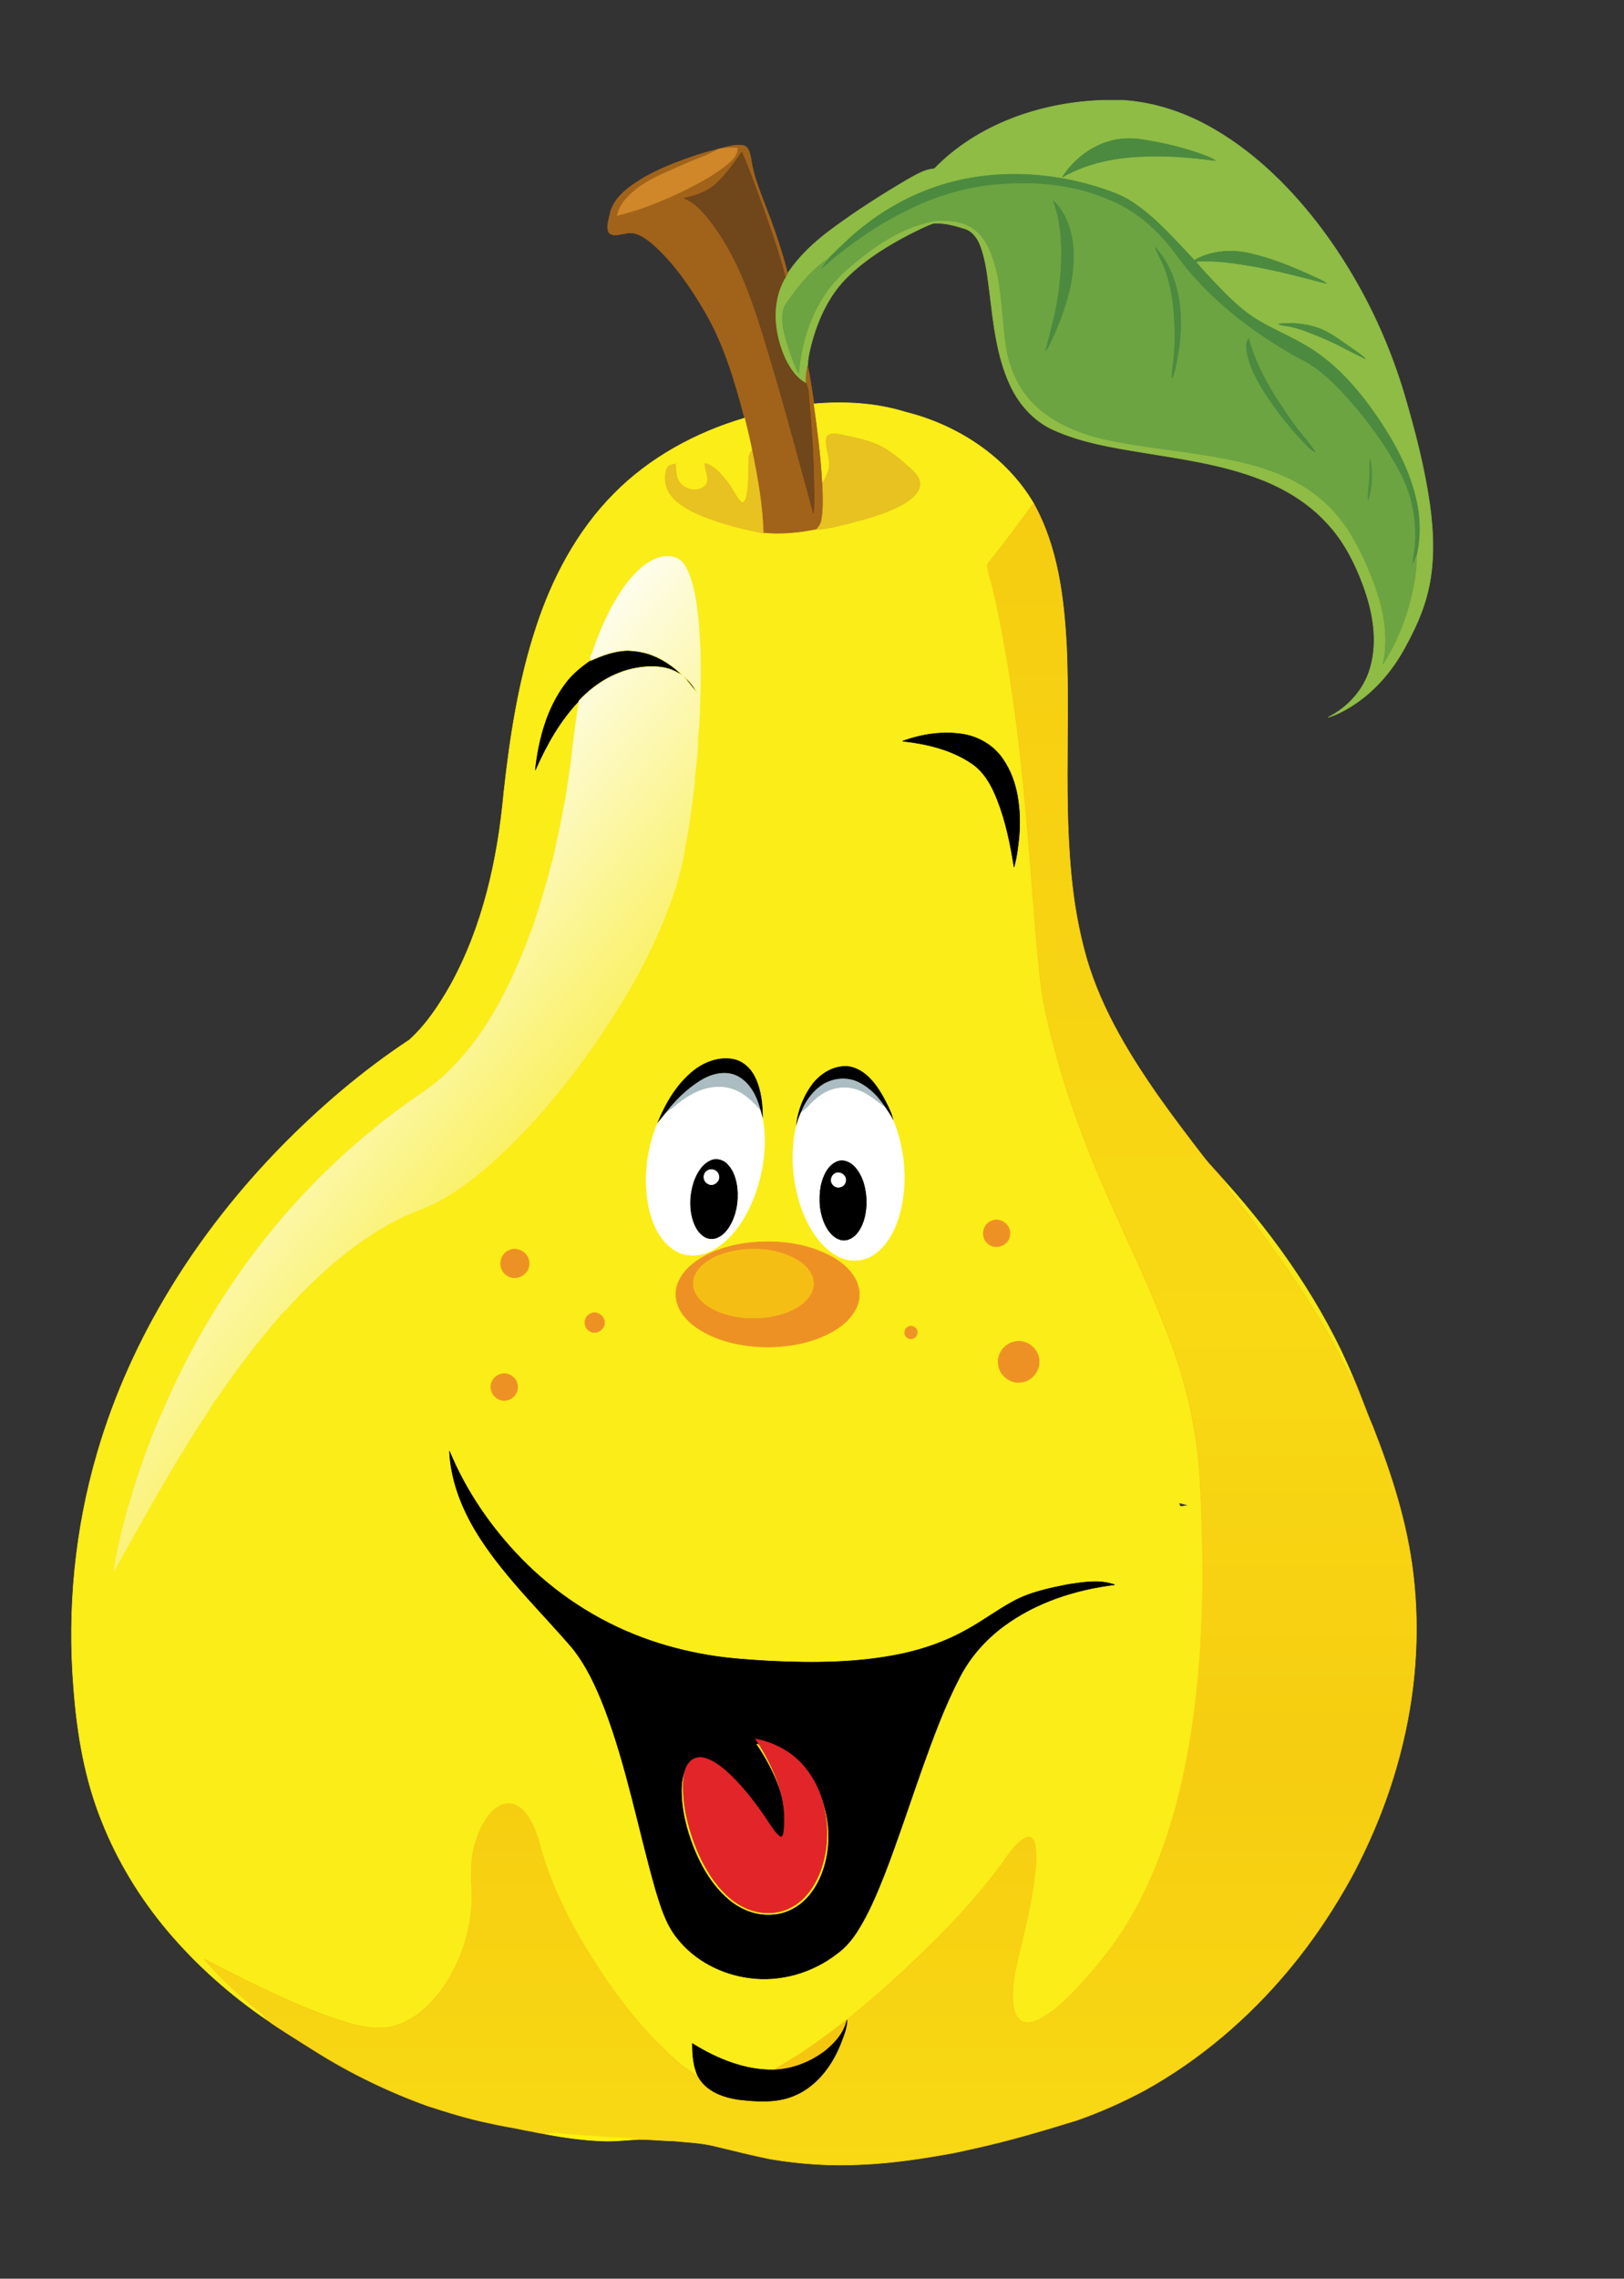 <svg width="271" height="380" viewBox="0 0 271 380" fill="none" xmlns="http://www.w3.org/2000/svg">
<rect x="0" y="0" width="271" height="380" fill="#333333" stroke="none"/>
<path d="M184.051 16.722H187.253C192.741 17.03 198.06 18.88 202.774 21.663C209.827 25.811 215.704 31.716 220.593 38.23C226.816 46.586 231.494 56.079 234.423 66.075C236.151 71.994 237.712 77.983 238.583 84.094C239.253 88.957 239.434 93.977 238.245 98.775C237.455 102.081 235.989 105.173 234.353 108.135C232.249 111.969 229.293 115.391 225.577 117.733C224.33 118.499 223.04 119.23 221.623 119.617C224.95 117.966 227.635 114.988 228.66 111.384C230.004 106.773 229.06 101.842 227.413 97.44C226.026 93.72 224.157 90.116 221.418 87.208C218.338 83.845 214.335 81.435 210.092 79.832C203.864 77.444 197.216 76.54 190.672 75.465C185.623 74.628 180.479 73.814 175.781 71.685C172.496 70.21 169.978 67.359 168.509 64.104C166.297 59.276 165.781 53.921 165.134 48.712C164.777 46.083 164.545 43.391 163.571 40.9C163.109 39.684 162.251 38.504 160.951 38.128C159.285 37.611 157.54 37.123 155.785 37.229C154.365 37.721 153.035 38.436 151.691 39.094C148.167 40.938 144.73 43.045 141.828 45.787C138.372 48.955 136.368 53.401 135.254 57.885C135.007 58.895 134.805 59.918 134.769 60.958C134.602 61.946 134.396 62.951 134.559 63.955C132.914 63.138 131.862 61.516 131.056 59.924C129.104 55.678 128.549 50.377 131.062 46.231C131.181 46.02 131.308 45.809 131.44 45.603C133.339 42.722 135.903 40.353 138.658 38.309C142.788 35.233 147.139 32.461 151.583 29.859C152.94 29.119 154.314 28.237 155.902 28.15C163.201 20.65 173.756 17.065 184.051 16.722ZM185.977 23.35C182.391 24.097 179.248 26.485 177.28 29.539C181.26 27.238 185.863 26.296 190.415 26.106C194.561 25.873 198.706 26.25 202.814 26.786C202.303 26.434 201.738 26.179 201.157 25.976C197.784 24.668 194.242 23.861 190.68 23.29C189.122 23.041 187.524 23.03 185.977 23.35ZM163.347 29.469C156.396 30.406 149.757 33.316 144.254 37.651C142.123 39.276 140.232 41.184 138.315 43.05C135.483 44.953 133.247 47.653 131.327 50.45C130.313 51.758 130.486 53.547 130.764 55.077C131.359 57.546 132.157 59.98 133.269 62.271C133.709 57.327 135.186 52.383 138.161 48.36C139.965 45.852 142.42 43.933 144.849 42.073C148.235 39.538 152.086 37.464 156.296 36.787C158.168 36.712 160.145 36.858 161.832 37.746C163.836 38.848 165.004 40.965 165.699 43.074C167.409 48.105 167.106 53.498 168.055 58.67C168.655 61.659 169.948 64.548 172.02 66.812C175.103 70.21 179.481 72.053 183.849 73.15C188.419 74.182 193.081 74.718 197.714 75.387C203.285 76.207 208.94 77.063 214.14 79.329C218.746 81.281 222.757 84.652 225.347 88.946C227.267 92.109 228.744 95.531 229.904 99.04C231.108 102.801 231.689 106.862 230.761 110.753C233.152 107.065 234.764 102.882 235.702 98.593C236.073 96.671 236.465 94.721 236.335 92.756C237.138 89.393 236.998 85.854 236.111 82.524C234.864 77.65 232.36 73.207 229.515 69.102C226.732 65.109 223.484 61.345 219.425 58.605C216.512 56.601 213.191 55.323 210.151 53.545C207.363 51.925 205.064 49.621 202.852 47.309C201.735 46.085 200.548 44.918 199.534 43.608C202.741 43.364 205.949 43.862 209.102 44.407C213.237 45.135 217.296 46.221 221.356 47.282C220.766 46.792 220.052 46.51 219.363 46.202C215.871 44.585 212.288 43.096 208.523 42.249C205.443 41.542 202.076 41.826 199.301 43.402C196.07 40.017 192.984 36.389 189.057 33.774C187.234 32.534 185.128 31.83 183.048 31.166C176.701 29.217 169.932 28.546 163.347 29.469ZM213.37 54.013C213.624 54.157 213.894 54.248 214.192 54.276C216.374 54.525 218.416 55.413 220.433 56.236C222.981 57.27 225.361 58.657 227.833 59.84C227.105 59.046 226.153 58.524 225.299 57.89C223.608 56.756 221.997 55.437 220.06 54.741C217.932 53.951 215.614 53.791 213.37 54.013Z" fill="#8EBC45" stroke="#8EBC45" stroke-width="0.094"/>
<path d="M185.977 23.35C187.524 23.03 189.122 23.041 190.68 23.29C194.241 23.861 197.784 24.668 201.157 25.976C201.738 26.179 202.303 26.434 202.814 26.786C198.706 26.25 194.561 25.873 190.415 26.106C185.863 26.296 181.26 27.238 177.28 29.539C179.248 26.485 182.391 24.097 185.977 23.35Z" fill="#4C8A3F" stroke="#4C8A3F" stroke-width="0.094"/>
<path d="M120.055 24.823C121.367 24.463 122.746 24.016 124.114 24.281C125.045 24.584 125.136 25.7 125.323 26.512C125.688 29.071 126.624 31.486 127.552 33.88C129.055 37.713 130.41 41.612 131.44 45.603C131.308 45.809 131.181 46.02 131.062 46.231C129.961 41.945 128.449 37.776 126.973 33.606C125.926 30.855 124.999 28.055 123.773 25.375C122.365 27.33 121.012 29.39 119.149 30.947C117.708 32.071 115.942 32.685 114.168 33.04C116.239 33.958 117.713 35.759 119.038 37.532C123.719 43.935 126.07 51.628 128.311 59.139C130.989 67.906 133.296 76.778 135.748 85.608C135.978 83.317 135.803 81.016 135.77 78.72C135.675 74.282 135.283 69.855 134.918 65.434C134.872 64.925 134.699 64.443 134.559 63.955C134.396 62.951 134.602 61.946 134.77 60.958C135.221 63.07 135.505 65.214 135.838 67.345C136.465 71.731 137.011 76.131 137.263 80.555C137.347 82.643 137.479 84.763 137.087 86.832C137.006 87.411 136.606 87.855 136.27 88.307C133.355 88.911 130.353 89.192 127.381 88.908C127.23 84.246 126.424 79.627 125.472 75.067C125.112 73.277 124.688 71.501 124.252 69.728C122.627 63.538 120.799 57.305 117.518 51.766C115.163 47.772 112.496 43.881 109.021 40.776C107.712 39.687 106.079 38.417 104.267 38.964C103.42 39.046 102.255 39.522 101.603 38.772C101.116 37.76 101.616 36.606 101.817 35.572C102.225 33.722 103.607 32.304 105.067 31.196C107.358 29.463 109.978 28.234 112.634 27.176C115.006 26.263 117.421 25.437 119.901 24.863C118.073 25.976 115.993 26.558 114.062 27.46C110.646 28.992 106.92 30.33 104.402 33.246C103.71 34.01 103.25 34.946 102.974 35.932C106.552 35.079 109.984 33.706 113.316 32.163C116.112 30.814 118.903 29.369 121.329 27.411C122.145 26.702 123.168 25.862 123.011 24.655C122.021 24.614 121.034 24.695 120.055 24.823Z" fill="#A1631A" stroke="#A1631A" stroke-width="0.094"/>
<path d="M120.055 24.823C121.034 24.695 122.021 24.614 123.011 24.655C123.168 25.862 122.145 26.702 121.329 27.411C118.903 29.369 116.112 30.814 113.316 32.163C109.984 33.706 106.552 35.079 102.974 35.932C103.25 34.946 103.71 34.009 104.402 33.246C106.92 30.33 110.646 28.992 114.062 27.46C115.993 26.558 118.073 25.976 119.901 24.863L120.055 24.823Z" fill="#D08729" stroke="#D08729" stroke-width="0.094"/>
<path d="M123.773 25.375C124.999 28.055 125.926 30.855 126.973 33.606C128.449 37.776 129.961 41.945 131.062 46.231C128.549 50.377 129.104 55.678 131.056 59.924C131.862 61.516 132.914 63.138 134.559 63.955C134.699 64.443 134.872 64.924 134.918 65.434C135.283 69.855 135.675 74.282 135.77 78.72C135.803 81.016 135.978 83.317 135.748 85.608C133.296 76.778 130.989 67.906 128.311 59.139C126.069 51.628 123.719 43.935 119.038 37.532C117.713 35.758 116.239 33.958 114.167 33.04C115.942 32.685 117.708 32.071 119.149 30.947C121.012 29.39 122.364 27.33 123.773 25.375Z" fill="#70461B" stroke="#70461B" stroke-width="0.094"/>
<path d="M163.347 29.469C169.932 28.546 176.701 29.217 183.048 31.166C185.128 31.83 187.235 32.534 189.057 33.774C192.984 36.389 196.07 40.018 199.302 43.402C202.076 41.826 205.443 41.542 208.523 42.249C212.288 43.096 215.871 44.585 219.363 46.202C220.052 46.51 220.766 46.792 221.356 47.282C217.296 46.221 213.237 45.135 209.102 44.407C205.949 43.862 202.741 43.364 199.534 43.608C200.548 44.918 201.735 46.085 202.852 47.309C205.065 49.621 207.363 51.925 210.151 53.545C213.191 55.324 216.512 56.602 219.425 58.605C223.484 61.345 226.732 65.109 229.515 69.102C232.36 73.207 234.864 77.65 236.111 82.524C236.998 85.854 237.139 89.393 236.335 92.756C236.13 93.346 235.867 93.912 235.6 94.478C235.692 93.189 235.995 91.924 236.07 90.633C236.327 86.439 235.454 82.156 233.401 78.476C230.789 73.629 227.438 69.208 223.695 65.184C221.675 63.097 219.476 61.102 216.823 59.853C208.715 55.389 201.181 49.529 195.78 41.932C192.957 38.206 189.298 35.017 184.911 33.297C179.484 30.95 173.461 30.333 167.606 30.706C161.916 30.985 156.34 32.602 151.274 35.185C147.321 37.096 143.659 39.56 140.2 42.251C139.042 43.123 138.047 44.193 136.833 44.986C137.29 44.315 137.777 43.662 138.315 43.05C140.232 41.184 142.123 39.276 144.254 37.651C149.757 33.316 156.396 30.406 163.347 29.469Z" fill="#4C8A3F" stroke="#4C8A3F" stroke-width="0.094"/>
<path d="M167.606 30.706C173.461 30.332 179.484 30.95 184.911 33.297C189.298 35.017 192.957 38.206 195.78 41.932C201.181 49.529 208.715 55.388 216.823 59.853C219.476 61.101 221.675 63.097 223.695 65.184C227.438 69.208 230.789 73.629 233.401 78.476C235.454 82.156 236.327 86.439 236.07 90.633C235.995 91.924 235.692 93.189 235.6 94.478C235.867 93.912 236.13 93.346 236.335 92.756C236.465 94.721 236.073 96.671 235.702 98.593C234.764 102.882 233.152 107.065 230.762 110.753C231.689 106.862 231.108 102.801 229.904 99.04C228.744 95.531 227.267 92.109 225.347 88.946C222.757 84.652 218.746 81.281 214.14 79.329C208.94 77.062 203.285 76.207 197.714 75.386C193.081 74.718 188.419 74.182 183.849 73.15C179.481 72.053 175.103 70.21 172.02 66.812C169.948 64.548 168.655 61.659 168.055 58.67C167.106 53.498 167.409 48.105 165.7 43.074C165.005 40.965 163.836 38.848 161.832 37.746C160.145 36.858 158.168 36.712 156.296 36.787C152.086 37.464 148.235 39.538 144.849 42.072C142.42 43.933 139.965 45.852 138.161 48.359C135.186 52.383 133.709 57.327 133.269 62.271C132.157 59.98 131.359 57.546 130.764 55.077C130.486 53.547 130.313 51.758 131.327 50.45C133.247 47.653 135.483 44.953 138.315 43.05C137.777 43.662 137.29 44.314 136.833 44.986C138.047 44.193 139.042 43.123 140.2 42.251C143.659 39.56 147.321 37.096 151.274 35.184C156.34 32.602 161.916 30.985 167.606 30.706ZM175.771 33.471C177.396 37.987 177.326 42.901 176.817 47.612C176.422 51.313 175.43 54.909 174.483 58.491C174.811 58.055 175.086 57.581 175.306 57.081C177.439 52.502 179.184 47.577 179.14 42.465C179.105 39.224 178.142 35.783 175.771 33.471ZM192.773 41.263C193.138 42.338 193.785 43.285 194.198 44.339C195.031 46.407 195.491 48.609 195.77 50.818C196.124 54.311 196.197 57.852 195.683 61.331C195.596 61.906 195.559 62.488 195.58 63.07C196.008 62.212 196.127 61.25 196.335 60.324C197.057 56.859 197.279 53.255 196.703 49.748C196.124 46.67 194.956 43.562 192.773 41.263ZM208.077 58.684C208.434 60.871 209.473 62.867 210.6 64.749C212.572 67.911 214.844 70.892 217.407 73.602C218.037 74.244 218.63 74.964 219.463 75.357C218.394 73.67 216.95 72.262 215.825 70.613C212.715 66.281 209.786 61.675 208.364 56.482C207.855 57.1 208.001 57.95 208.077 58.684ZM228.606 76.516C228.487 77.607 228.579 78.703 228.52 79.797C228.463 80.997 228.187 82.188 228.319 83.393C228.979 81.192 229.115 78.752 228.606 76.516Z" fill="#6CA442" stroke="#6CA442" stroke-width="0.094"/>
<path d="M175.771 33.471C178.142 35.783 179.105 39.224 179.14 42.465C179.184 47.577 177.439 52.502 175.306 57.081C175.086 57.581 174.811 58.055 174.483 58.491C175.43 54.909 176.422 51.313 176.817 47.612C177.326 42.901 177.396 37.987 175.771 33.471Z" fill="#4C8A3F" stroke="#4C8A3F" stroke-width="0.094"/>
<path d="M192.773 41.263C194.955 43.562 196.124 46.67 196.702 49.749C197.278 53.255 197.057 56.859 196.335 60.324C196.126 61.25 196.007 62.212 195.58 63.07C195.558 62.488 195.596 61.906 195.683 61.332C196.197 57.852 196.124 54.311 195.769 50.818C195.491 48.609 195.031 46.407 194.198 44.339C193.784 43.286 193.138 42.338 192.773 41.263Z" fill="#4C8A3F" stroke="#4C8A3F" stroke-width="0.094"/>
<path d="M213.37 54.013C215.614 53.791 217.932 53.951 220.06 54.741C221.997 55.437 223.608 56.756 225.299 57.89C226.153 58.524 227.105 59.046 227.833 59.84C225.361 58.656 222.981 57.27 220.433 56.236C218.416 55.413 216.374 54.525 214.192 54.276C213.894 54.248 213.624 54.157 213.37 54.013Z" fill="#4D8B3F" stroke="#4D8B3F" stroke-width="0.094"/>
<path d="M208.077 58.684C208.001 57.95 207.855 57.1 208.364 56.482C209.786 61.675 212.715 66.281 215.825 70.613C216.95 72.262 218.394 73.67 219.463 75.357C218.63 74.964 218.037 74.244 217.407 73.602C214.843 70.892 212.572 67.911 210.6 64.749C209.473 62.867 208.434 60.871 208.077 58.684Z" fill="#4C8A3F" stroke="#4C8A3F" stroke-width="0.094"/>
<path d="M135.838 67.345C140.968 66.901 146.204 67.194 151.142 68.734C159.788 70.889 167.885 76.166 172.469 83.929C170.01 87.27 167.557 90.622 164.956 93.852C164.52 94.321 164.902 94.984 164.972 95.525C166.327 100.223 167.146 105.045 168.012 109.851C170.694 125.555 171.7 141.481 172.972 157.339C173.423 161.106 173.602 164.915 174.448 168.625C176.409 177.519 179.243 186.213 182.751 194.615C186.821 204.411 191.699 213.865 195.364 223.829C198.236 231.481 199.959 239.568 200.299 247.74C201.054 261.703 200.892 275.782 198.677 289.615C197.078 299.409 194.444 309.153 189.741 317.939C186.948 323.211 183.224 327.927 179.11 332.219C177.436 333.909 175.679 335.582 173.558 336.697C172.606 337.166 171.406 337.58 170.408 337.009C169.415 336.386 169.161 335.119 169.045 334.038C168.82 331.339 169.386 328.653 169.989 326.038C170.93 322.274 171.846 318.497 172.414 314.655C172.734 312.324 173.15 309.933 172.717 307.591C172.642 306.882 172.03 306.042 171.235 306.44C169.921 307.033 169.061 308.27 168.185 309.367C163.22 316.531 157.037 322.742 150.712 328.699C147.686 331.526 144.519 334.195 141.333 336.841C138.988 338.582 136.676 340.369 134.25 341.996C132.617 343.125 130.845 344.038 129.22 345.177C124.331 345.286 119.636 343.331 115.539 340.799C115.555 342.646 115.668 344.563 116.491 346.255C114.324 345.018 112.426 343.369 110.676 341.601C107.174 338.243 104.14 334.431 101.37 330.456C96.443 323.214 92.048 315.427 89.877 306.876C89.301 305.097 88.603 303.27 87.283 301.902C86.512 301.079 85.344 300.562 84.216 300.86C82.724 301.231 81.645 302.468 80.868 303.733C79.516 306.02 78.772 308.658 78.681 311.314C78.556 313.656 78.894 316.003 78.683 318.345C78.118 324.213 75.741 330.015 71.611 334.271C69.707 336.139 67.352 337.699 64.672 338.102C61.727 338.495 58.814 337.612 56.048 336.7C48.419 334.093 41.249 330.367 34.083 326.717C36.506 329.533 39.251 332.073 42.101 334.455C42.993 335.222 44.054 335.85 44.638 336.914C38.428 332.687 32.758 327.646 27.909 321.9C23.362 316.491 19.636 310.377 17.021 303.803C14.149 296.728 12.861 289.125 12.296 281.544C11.212 268.336 12.526 254.929 16.266 242.214C21.875 222.995 32.898 205.634 46.815 191.368C53.359 184.683 60.518 178.57 68.326 173.412C71.119 170.883 73.226 167.682 75.092 164.431C80.582 154.556 83.059 143.303 84.079 132.135C85.098 122.864 86.529 113.574 89.449 104.691C92.119 96.46 96.286 88.581 102.409 82.397C108.391 76.307 116.109 72.129 124.252 69.728C124.688 71.501 125.112 73.277 125.472 75.067C125.207 75.533 124.915 76.012 124.936 76.57C124.861 78.679 125.026 80.823 124.539 82.895C124.439 83.279 124.233 83.905 123.717 83.78C122.721 82.822 122.283 81.444 121.402 80.39C120.371 79.139 119.298 77.699 117.643 77.285C117.545 78.508 118.6 79.859 117.729 80.956C116.569 82.153 114.408 81.766 113.443 80.501C112.737 79.613 112.826 78.419 112.723 77.352C112.247 77.52 111.587 77.507 111.352 78.043C110.673 79.562 111.003 81.435 112.058 82.705C113.408 84.354 115.395 85.277 117.31 86.098C120.561 87.376 123.952 88.261 127.381 88.908C130.353 89.192 133.355 88.911 136.27 88.307C138.166 88.218 139.992 87.663 141.833 87.243C144.911 86.436 148.034 85.591 150.82 84.005C151.956 83.298 153.24 82.41 153.486 80.991C153.624 79.924 152.894 79.009 152.153 78.338C150.222 76.605 148.232 74.813 145.765 73.887C144.021 73.237 142.182 72.888 140.37 72.49C139.575 72.351 138.561 72.116 137.955 72.82C137.598 74.266 138.331 75.693 138.377 77.138C138.488 78.381 137.893 79.529 137.263 80.555C137.011 76.131 136.465 71.731 135.838 67.345ZM109.562 93.07C107.539 93.858 105.968 95.458 104.645 97.131C102.268 100.229 100.608 103.808 99.266 107.458C99.004 108.124 98.877 108.86 98.442 109.448C98.469 109.629 98.525 109.992 98.552 110.174C97.035 111.251 95.55 112.418 94.434 113.932C91.269 118.082 89.896 123.305 89.328 128.42C91.164 124.245 93.438 120.186 96.611 116.869C96.016 120.105 95.667 123.378 95.28 126.646C94.977 129.045 94.574 131.433 94.231 133.827L94.169 133.843C93.606 137.211 92.854 140.544 92.086 143.869L92.037 143.88C91.161 147.478 90.071 151.023 88.914 154.537C88.362 155.78 87.965 157.085 87.44 158.339C84.409 165.909 80.43 173.32 74.462 178.984C72.195 181.188 69.459 182.796 66.936 184.667C65.291 185.875 63.663 187.101 62.103 188.412L62.089 188.487C61.137 189.164 60.269 189.952 59.379 190.71C45.222 202.973 34.118 218.663 26.886 235.924L26.829 235.929C24.75 240.846 22.897 245.877 21.51 251.035L21.451 250.965C20.477 254.636 19.482 258.321 18.981 262.093C22.976 255.01 26.873 247.864 31.17 240.957C32.639 238.488 34.342 236.16 35.776 233.671C36.335 233.138 36.684 232.407 37.152 231.792C40.121 227.522 43.297 223.396 46.712 219.473L46.723 219.362C46.961 219.172 47.188 218.972 47.407 218.763C53.181 212.349 59.799 206.479 67.641 202.737C69.886 201.768 72.222 200.977 74.316 199.691C76.763 198.237 79.038 196.507 81.201 194.658C87.74 188.994 93.371 182.344 98.398 175.32C104.302 166.965 109.494 157.976 112.677 148.212C113.375 145.884 114.111 143.525 114.349 141.105C114.971 138.392 115.279 135.617 115.66 132.863C115.755 131.734 116.031 130.608 115.969 129.473C116.247 127.323 116.504 125.149 116.512 122.98C116.753 120.99 116.793 118.984 116.856 116.983C116.983 113.236 117.037 109.475 116.753 105.733C116.658 103.526 116.393 101.322 116.012 99.146H115.969C115.625 97.28 115.117 95.396 114.019 93.825C112.926 92.542 111.033 92.496 109.562 93.07ZM150.633 123.592C154.603 124.036 158.652 124.987 162.022 127.223C164.204 128.631 165.494 130.997 166.416 133.356C167.836 136.957 168.612 140.769 169.21 144.581C169.68 142.892 169.897 141.143 170.062 139.399C170.375 135.032 169.918 130.342 167.382 126.641C165.902 124.399 163.444 122.918 160.818 122.458C157.405 121.878 153.868 122.417 150.633 123.592ZM115.885 178.448C112.983 180.695 111.074 183.985 109.716 187.345C107.901 191.72 107.352 196.675 108.275 201.332C108.894 204.17 110.214 207.167 112.861 208.637C114.941 209.815 117.572 209.395 119.501 208.115C122.665 206.057 124.682 202.653 125.98 199.182C127.408 195.145 128.025 190.727 127.246 186.486C127.259 184.19 127.005 181.819 126.01 179.72C125.318 178.239 124.011 176.977 122.37 176.658C120.079 176.206 117.702 177.059 115.885 178.448ZM135.705 180.654C134.139 182.688 133.136 185.203 132.895 187.756L132.868 187.829C131.8 192.684 132.29 197.858 134.134 202.467C135.313 205.274 137.09 208.052 139.859 209.501C141.703 210.497 144.064 210.408 145.798 209.214C148.205 207.589 149.503 204.798 150.22 202.069C151.458 197.035 150.985 191.609 149.035 186.822C148.732 185.382 147.978 184.09 147.304 182.799C146.079 180.668 144.389 178.448 141.855 177.898C139.491 177.53 137.157 178.854 135.705 180.654ZM165.375 203.653C163.901 204.256 163.625 206.479 164.915 207.419C166.148 208.521 168.342 207.643 168.507 206.005C168.837 204.34 166.887 202.865 165.375 203.653ZM125.088 207.24C121.797 207.627 118.467 208.602 115.793 210.625C114.127 211.894 112.707 213.814 112.799 216.004C112.853 218.235 114.411 220.096 116.152 221.33C119.576 223.708 123.83 224.563 127.935 224.633C132.084 224.617 136.387 223.8 139.883 221.452C141.85 220.125 143.599 217.962 143.383 215.452C143.161 212.842 141.071 210.876 138.921 209.644C134.745 207.327 129.783 206.734 125.088 207.24ZM85.001 208.494C83.327 209.106 83.021 211.629 84.508 212.617C85.909 213.763 88.254 212.652 88.284 210.849C88.468 209.152 86.542 207.798 85.001 208.494ZM98.542 219.072C97.352 219.562 97.279 221.441 98.452 221.996C99.458 222.624 100.867 221.758 100.867 220.602C100.93 219.44 99.588 218.536 98.542 219.072ZM151.572 221.263C150.852 221.566 150.747 222.654 151.42 223.071C151.98 223.529 152.864 223.144 153.035 222.476C153.292 221.677 152.313 220.824 151.572 221.263ZM169.434 223.732C167.733 223.978 166.403 225.654 166.576 227.374C166.673 229.152 168.355 230.663 170.14 230.525C172.006 230.49 173.588 228.698 173.391 226.837C173.299 224.907 171.335 223.345 169.434 223.732ZM71.116 241.986C76.347 249.941 83.3 256.515 89.479 263.696C92.357 267.259 94.277 271.477 95.94 275.715C100.445 287.482 102.739 299.92 106.208 311.999C107.239 315.375 108.288 318.876 110.56 321.659C114.062 326.073 119.425 328.824 124.971 329.544C131.21 330.408 137.704 328.518 142.658 324.662C144.275 323.498 145.576 321.957 146.647 320.289C148.959 316.686 150.612 312.711 152.188 308.744C154.89 301.78 157.202 294.676 159.709 287.644C161.935 281.465 164.207 275.273 167.268 269.452C169.35 265.439 172.441 261.998 176.068 259.323C182.54 254.555 190.423 252.029 198.336 251.057C195.367 249.976 192.127 250.542 189.084 250.984C185.209 251.75 181.239 252.54 177.753 254.493C174.646 256.196 171.79 258.321 168.68 260.021C164.591 262.32 160.12 263.896 155.536 264.86C146.826 266.682 137.861 266.72 129.006 266.292C124.958 266.046 120.899 265.805 116.893 265.131C112.318 264.378 107.804 263.214 103.458 261.592C94.339 258.218 86.01 252.773 79.2 245.831C73.158 239.642 68.136 232.385 64.804 224.382C65.107 230.723 67.66 236.742 71.116 241.986ZM83.681 229.125C82.651 229.347 81.823 230.363 81.923 231.438C81.972 232.672 83.2 233.723 84.433 233.525C85.552 233.392 86.477 232.307 86.369 231.17C86.326 229.867 84.957 228.795 83.681 229.125Z" fill="#FBED17" stroke="#FBED17" stroke-width="0.094"/>
<path d="M115.17 133.113C118.241 132.847 121.375 133.022 124.331 133.944C129.507 135.234 134.353 138.391 137.097 143.036C135.626 145.035 134.157 147.041 132.6 148.974C132.339 149.254 132.568 149.651 132.61 149.975C133.421 152.786 133.911 155.671 134.429 158.547C136.035 167.943 136.637 177.473 137.398 186.961C137.669 189.215 137.775 191.494 138.282 193.714C139.456 199.036 141.152 204.238 143.252 209.265C145.688 215.127 148.609 220.784 150.802 226.746C152.521 231.324 153.552 236.164 153.756 241.053C154.208 249.408 154.111 257.832 152.785 266.109C151.828 271.969 150.252 277.8 147.437 283.057C145.764 286.211 143.535 289.034 141.073 291.601C140.071 292.612 139.019 293.614 137.75 294.281C137.18 294.561 136.461 294.809 135.864 294.467C135.27 294.095 135.117 293.337 135.048 292.69C134.913 291.075 135.252 289.468 135.613 287.903C136.176 285.651 136.725 283.391 137.065 281.092C137.256 279.697 137.505 278.267 137.246 276.865C137.201 276.441 136.835 275.938 136.359 276.177C135.572 276.531 135.057 277.272 134.533 277.928C131.561 282.215 127.86 285.931 124.074 289.495C122.262 291.187 120.367 292.784 118.46 294.367C117.056 295.409 115.672 296.478 114.22 297.452C113.242 298.127 112.182 298.673 111.209 299.355C108.282 299.42 105.472 298.25 103.02 296.736C103.029 297.84 103.097 298.987 103.589 300C102.293 299.26 101.156 298.273 100.109 297.215C98.013 295.206 96.196 292.925 94.539 290.547C91.589 286.213 88.959 281.554 87.659 276.437C87.314 275.373 86.896 274.279 86.106 273.461C85.645 272.969 84.946 272.659 84.27 272.838C83.377 273.06 82.731 273.8 82.266 274.557C81.457 275.925 81.012 277.503 80.957 279.093C80.882 280.494 81.085 281.899 80.959 283.3C80.62 286.811 79.197 290.283 76.725 292.829C75.586 293.947 74.176 294.881 72.571 295.122C70.808 295.357 69.065 294.829 67.409 294.283C62.842 292.723 58.551 290.493 54.261 288.309C55.712 289.994 57.355 291.514 59.061 292.94C59.595 293.398 60.23 293.774 60.579 294.411C56.862 291.882 53.468 288.865 50.565 285.427C47.844 282.19 45.613 278.532 44.048 274.599C42.329 270.365 41.558 265.816 41.22 261.28C40.571 253.377 41.358 245.354 43.596 237.746C46.954 226.247 53.552 215.859 61.882 207.323C65.8 203.323 70.085 199.665 74.758 196.578C76.431 195.065 77.692 193.15 78.809 191.204C82.095 185.296 83.578 178.563 84.188 171.88C84.798 166.333 85.655 160.774 87.403 155.459C89.001 150.534 91.495 145.819 95.16 142.119C98.741 138.475 103.361 135.976 108.235 134.539C108.496 135.6 108.75 136.662 108.965 137.733C108.807 138.012 108.632 138.299 108.645 138.633C108.6 139.895 108.698 141.178 108.407 142.417C108.347 142.647 108.224 143.021 107.915 142.947C107.319 142.373 107.057 141.549 106.529 140.918C105.912 140.17 105.27 139.308 104.279 139.06C104.221 139.793 104.852 140.601 104.331 141.257C103.636 141.973 102.343 141.741 101.765 140.985C101.343 140.454 101.396 139.739 101.334 139.101C101.05 139.201 100.655 139.193 100.514 139.514C100.107 140.423 100.305 141.544 100.936 142.304C101.744 143.29 102.934 143.843 104.08 144.334C106.026 145.098 108.056 145.628 110.108 146.015C111.887 146.185 113.684 146.017 115.429 145.656C116.564 145.602 117.657 145.27 118.759 145.019C120.601 144.536 122.471 144.031 124.139 143.081C124.818 142.658 125.587 142.127 125.735 141.278C125.817 140.64 125.38 140.092 124.937 139.69C123.781 138.654 122.589 137.581 121.113 137.027C120.069 136.638 118.968 136.429 117.884 136.191C117.408 136.108 116.801 135.967 116.438 136.389C116.224 137.254 116.663 138.108 116.69 138.973C116.757 139.716 116.401 140.403 116.023 141.017C115.873 138.37 115.546 135.737 115.17 133.113ZM99.442 148.505C98.231 148.977 97.291 149.934 96.499 150.935C95.076 152.789 94.082 154.931 93.279 157.114C93.122 157.513 93.046 157.954 92.785 158.305C92.802 158.414 92.836 158.631 92.852 158.739C91.944 159.384 91.055 160.083 90.386 160.988C88.492 163.472 87.67 166.597 87.33 169.657C88.429 167.159 89.791 164.731 91.69 162.746C91.333 164.682 91.125 166.641 90.893 168.596C90.712 170.031 90.471 171.46 90.265 172.893L90.228 172.902C89.891 174.918 89.441 176.912 88.981 178.901L88.952 178.908C88.428 181.061 87.775 183.182 87.082 185.285C86.752 186.028 86.514 186.809 86.2 187.559C84.385 192.089 82.004 196.523 78.431 199.912C77.075 201.231 75.437 202.194 73.926 203.313C72.942 204.036 71.968 204.769 71.034 205.554L71.025 205.599C70.456 206.004 69.936 206.475 69.403 206.929C60.929 214.266 54.282 223.655 49.953 233.983L49.919 233.986C48.675 236.928 47.566 239.938 46.735 243.025L46.7 242.983C46.117 245.179 45.521 247.384 45.222 249.641C47.613 245.403 49.945 241.128 52.518 236.995C53.397 235.517 54.416 234.124 55.274 232.635C55.609 232.316 55.818 231.878 56.098 231.511C57.876 228.956 59.776 226.487 61.821 224.139L61.827 224.073C61.97 223.959 62.106 223.84 62.237 223.715C65.693 219.877 69.654 216.364 74.349 214.125C75.692 213.545 77.091 213.072 78.344 212.303C79.809 211.433 81.171 210.398 82.466 209.291C86.38 205.902 89.75 201.923 92.76 197.72C96.293 192.721 99.402 187.342 101.307 181.5C101.725 180.107 102.165 178.696 102.307 177.247C102.68 175.624 102.864 173.963 103.092 172.316C103.149 171.64 103.314 170.966 103.277 170.287C103.444 169.001 103.598 167.7 103.602 166.402C103.746 165.212 103.771 164.011 103.808 162.814C103.884 160.572 103.916 158.321 103.746 156.082C103.69 154.762 103.531 153.443 103.303 152.141H103.277C103.071 151.025 102.767 149.897 102.11 148.957C101.456 148.189 100.323 148.162 99.442 148.505ZM124.027 166.769C126.403 167.034 128.827 167.603 130.844 168.941C132.15 169.784 132.922 171.2 133.474 172.611C134.324 174.765 134.789 177.046 135.147 179.328C135.428 178.317 135.558 177.27 135.656 176.227C135.844 173.613 135.571 170.808 134.052 168.593C133.167 167.251 131.695 166.365 130.123 166.09C128.08 165.743 125.963 166.065 124.027 166.769ZM103.227 199.592C101.49 200.936 100.347 202.905 99.534 204.915C98.448 207.533 98.12 210.498 98.671 213.285C99.042 214.983 99.832 216.776 101.417 217.656C102.662 218.36 104.237 218.109 105.391 217.343C107.285 216.112 108.493 214.075 109.27 211.998C110.125 209.583 110.494 206.939 110.027 204.402C110.036 203.028 109.883 201.609 109.288 200.353C108.873 199.467 108.091 198.712 107.109 198.521C105.738 198.25 104.315 198.761 103.227 199.592ZM115.091 200.912C114.154 202.129 113.553 203.634 113.409 205.162L113.393 205.205C112.754 208.11 113.047 211.206 114.151 213.963C114.856 215.644 115.92 217.306 117.578 218.172C118.682 218.769 120.095 218.715 121.132 218.001C122.573 217.029 123.35 215.358 123.779 213.725C124.521 210.714 124.237 207.467 123.07 204.603C122.889 203.741 122.437 202.968 122.034 202.195C121.301 200.92 120.289 199.592 118.772 199.263C117.357 199.042 115.96 199.835 115.091 200.912ZM132.851 214.673C131.969 215.034 131.804 216.364 132.576 216.927C133.314 217.586 134.627 217.061 134.726 216.081C134.923 215.085 133.756 214.202 132.851 214.673ZM108.736 216.82C106.766 217.051 104.773 217.635 103.172 218.845C102.175 219.605 101.325 220.753 101.38 222.064C101.412 223.399 102.345 224.512 103.387 225.251C105.437 226.673 107.983 227.185 110.44 227.227C112.923 227.217 115.499 226.728 117.592 225.324C118.769 224.53 119.816 223.235 119.687 221.733C119.554 220.172 118.303 218.995 117.016 218.258C114.516 216.872 111.546 216.517 108.736 216.82ZM84.74 217.57C83.738 217.936 83.555 219.446 84.445 220.037C85.284 220.722 86.687 220.058 86.705 218.979C86.815 217.963 85.663 217.153 84.74 217.57ZM92.845 223.899C92.133 224.193 92.089 225.317 92.792 225.649C93.394 226.025 94.238 225.507 94.238 224.815C94.275 224.12 93.472 223.579 92.845 223.899ZM124.589 225.21C124.158 225.392 124.095 226.043 124.498 226.292C124.833 226.566 125.362 226.336 125.464 225.936C125.618 225.458 125.032 224.948 124.589 225.21ZM135.281 226.688C134.263 226.835 133.466 227.838 133.57 228.867C133.628 229.931 134.635 230.835 135.703 230.752C136.82 230.731 137.767 229.659 137.649 228.546C137.594 227.391 136.419 226.456 135.281 226.688ZM76.429 237.61C79.56 242.37 83.722 246.304 87.421 250.6C89.143 252.732 90.293 255.256 91.288 257.792C93.985 264.833 95.358 272.275 97.435 279.503C98.052 281.523 98.68 283.618 100.039 285.283C102.136 287.924 105.346 289.57 108.666 290.001C112.401 290.518 116.287 289.387 119.253 287.08C120.221 286.383 121 285.461 121.641 284.463C123.025 282.307 124.014 279.929 124.958 277.555C126.575 273.388 127.959 269.137 129.46 264.93C130.792 261.233 132.152 257.528 133.984 254.045C135.231 251.644 137.081 249.584 139.252 247.984C143.126 245.131 147.844 243.619 152.581 243.038C150.804 242.391 148.864 242.73 147.043 242.994C144.723 243.452 142.347 243.925 140.26 245.094C138.4 246.113 136.691 247.384 134.829 248.402C132.382 249.777 129.706 250.72 126.962 251.297C121.748 252.387 116.381 252.41 111.081 252.154C108.658 252.006 106.228 251.862 103.831 251.459C101.092 251.008 98.39 250.312 95.788 249.341C90.33 247.323 85.344 244.065 81.268 239.911C77.651 236.207 74.645 231.865 72.651 227.076C72.832 230.871 74.36 234.472 76.429 237.61ZM83.95 229.915C83.333 230.048 82.838 230.655 82.898 231.298C82.927 232.037 83.662 232.666 84.4 232.548C85.07 232.468 85.624 231.818 85.559 231.138C85.533 230.359 84.714 229.717 83.95 229.915Z" fill="#FBED17" stroke="#FBED17" stroke-width="0.094"/>
<path d="M154.17 145.113C157.241 144.847 160.375 145.022 163.331 145.944C168.507 147.234 173.353 150.391 176.097 155.036C174.626 157.035 173.157 159.041 171.6 160.974C171.339 161.254 171.568 161.651 171.61 161.975C172.421 164.786 172.911 167.671 173.429 170.547C175.035 179.943 175.637 189.473 176.398 198.961C176.669 201.215 176.775 203.494 177.282 205.714C178.456 211.036 180.152 216.238 182.252 221.265C184.688 227.127 187.609 232.784 189.802 238.746C191.521 243.324 192.552 248.164 192.756 253.053C193.208 261.408 193.111 269.832 191.785 278.109C190.828 283.969 189.252 289.8 186.437 295.057C184.764 298.211 182.535 301.034 180.073 303.601C179.071 304.612 178.019 305.614 176.75 306.281C176.18 306.561 175.461 306.809 174.864 306.467C174.27 306.095 174.117 305.337 174.048 304.69C173.913 303.075 174.252 301.468 174.613 299.903C175.176 297.651 175.725 295.391 176.065 293.092C176.256 291.697 176.505 290.267 176.246 288.865C176.201 288.441 175.835 287.938 175.359 288.177C174.572 288.531 174.057 289.272 173.533 289.928C170.561 294.215 166.86 297.931 163.074 301.495C161.262 303.187 159.367 304.784 157.46 306.367C156.056 307.409 154.672 308.478 153.22 309.452C152.242 310.127 151.182 310.673 150.209 311.355C147.282 311.42 144.472 310.25 142.02 308.736C142.029 309.84 142.097 310.987 142.589 312C141.293 311.26 140.156 310.273 139.109 309.215C137.013 307.206 135.196 304.925 133.539 302.547C130.589 298.213 127.959 293.554 126.659 288.437C126.314 287.373 125.896 286.279 125.106 285.461C124.645 284.969 123.946 284.659 123.271 284.838C122.377 285.06 121.731 285.8 121.266 286.557C120.457 287.925 120.012 289.503 119.957 291.093C119.882 292.494 120.085 293.899 119.958 295.3C119.62 298.811 118.197 302.283 115.725 304.829C114.586 305.947 113.176 306.881 111.571 307.122C109.809 307.357 108.065 306.829 106.409 306.283C101.842 304.723 97.551 302.493 93.261 300.309C94.712 301.994 96.355 303.514 98.061 304.94C98.595 305.398 99.23 305.774 99.579 306.411C95.862 303.882 92.468 300.865 89.565 297.427C86.844 294.19 84.613 290.532 83.048 286.599C81.329 282.365 80.558 277.816 80.22 273.28C79.571 265.377 80.358 257.354 82.596 249.746C85.954 238.247 92.552 227.859 100.882 219.323C104.8 215.323 109.085 211.665 113.758 208.578C115.431 207.065 116.692 205.15 117.809 203.204C121.095 197.296 122.578 190.563 123.188 183.88C123.798 178.333 124.655 172.774 126.403 167.459C128.001 162.534 130.495 157.819 134.16 154.119C137.741 150.475 142.361 147.976 147.235 146.539C147.496 147.6 147.75 148.662 147.965 149.733C147.807 150.012 147.632 150.299 147.645 150.633C147.6 151.895 147.698 153.178 147.407 154.417C147.347 154.647 147.224 155.021 146.915 154.947C146.319 154.373 146.057 153.549 145.529 152.918C144.912 152.17 144.27 151.308 143.279 151.06C143.221 151.793 143.852 152.601 143.331 153.257C142.636 153.973 141.343 153.741 140.765 152.985C140.343 152.454 140.396 151.739 140.334 151.101C140.05 151.201 139.655 151.193 139.514 151.514C139.107 152.423 139.305 153.544 139.936 154.304C140.744 155.29 141.934 155.843 143.08 156.334C145.026 157.098 147.056 157.628 149.108 158.015C150.887 158.185 152.684 158.017 154.429 157.656C155.564 157.602 156.657 157.27 157.759 157.019C159.601 156.536 161.471 156.031 163.139 155.081C163.818 154.658 164.587 154.127 164.735 153.278C164.817 152.64 164.38 152.092 163.937 151.69C162.781 150.654 161.589 149.581 160.113 149.027C159.069 148.638 157.968 148.429 156.884 148.191C156.408 148.108 155.801 147.967 155.438 148.389C155.224 149.254 155.663 150.108 155.69 150.973C155.757 151.716 155.401 152.403 155.023 153.017C154.873 150.37 154.546 147.737 154.17 145.113ZM138.442 160.505C137.231 160.977 136.291 161.934 135.499 162.935C134.076 164.789 133.082 166.931 132.279 169.114C132.122 169.513 132.046 169.954 131.785 170.305C131.802 170.414 131.836 170.631 131.852 170.739C130.944 171.384 130.055 172.083 129.386 172.988C127.492 175.472 126.67 178.597 126.33 181.657C127.429 179.159 128.791 176.731 130.69 174.746C130.333 176.682 130.125 178.641 129.893 180.596C129.712 182.031 129.471 183.46 129.265 184.893L129.228 184.902C128.891 186.918 128.441 188.912 127.981 190.901L127.952 190.908C127.428 193.061 126.775 195.182 126.082 197.285C125.752 198.028 125.514 198.809 125.2 199.559C123.385 204.089 121.004 208.523 117.432 211.912C116.075 213.231 114.437 214.194 112.926 215.313C111.942 216.036 110.968 216.769 110.034 217.554L110.025 217.599C109.456 218.004 108.936 218.475 108.403 218.929C99.929 226.266 93.282 235.655 88.953 245.983L88.919 245.986C87.674 248.928 86.566 251.938 85.735 255.025L85.7 254.983C85.117 257.179 84.521 259.384 84.222 261.641C86.613 257.403 88.945 253.128 91.518 248.995C92.397 247.517 93.416 246.124 94.274 244.635C94.609 244.316 94.818 243.878 95.098 243.511C96.876 240.956 98.776 238.487 100.821 236.139L100.827 236.073C100.97 235.959 101.106 235.84 101.237 235.715C104.693 231.877 108.654 228.364 113.349 226.125C114.692 225.545 116.091 225.072 117.344 224.303C118.809 223.433 120.171 222.398 121.466 221.291C125.38 217.902 128.75 213.923 131.76 209.72C135.293 204.721 138.402 199.342 140.307 193.5C140.725 192.107 141.165 190.696 141.307 189.247C141.68 187.624 141.864 185.963 142.092 184.316C142.149 183.64 142.314 182.966 142.277 182.287C142.444 181.001 142.598 179.7 142.602 178.402C142.746 177.212 142.771 176.011 142.808 174.814C142.884 172.572 142.916 170.321 142.746 168.082C142.69 166.762 142.531 165.443 142.303 164.141H142.277C142.071 163.025 141.767 161.897 141.11 160.957C140.456 160.189 139.323 160.162 138.442 160.505ZM163.027 178.769C165.403 179.034 167.827 179.603 169.844 180.941C171.15 181.784 171.922 183.2 172.474 184.611C173.324 186.765 173.789 189.046 174.147 191.328C174.428 190.317 174.558 189.27 174.656 188.227C174.844 185.613 174.571 182.808 173.052 180.593C172.167 179.251 170.695 178.365 169.123 178.09C167.08 177.743 164.963 178.065 163.027 178.769ZM142.227 211.592C140.49 212.936 139.347 214.905 138.534 216.915C137.448 219.533 137.119 222.498 137.671 225.285C138.042 226.983 138.832 228.776 140.417 229.656C141.662 230.36 143.237 230.109 144.391 229.343C146.285 228.112 147.493 226.075 148.27 223.998C149.125 221.583 149.494 218.939 149.027 216.402C149.036 215.028 148.883 213.609 148.288 212.353C147.873 211.467 147.091 210.712 146.109 210.521C144.738 210.25 143.315 210.761 142.227 211.592ZM154.091 212.912C153.154 214.129 152.553 215.634 152.409 217.162L152.393 217.205C151.754 220.11 152.047 223.206 153.151 225.963C153.856 227.644 154.92 229.306 156.578 230.172C157.682 230.769 159.095 230.715 160.132 230.001C161.573 229.029 162.35 227.358 162.779 225.725C163.521 222.714 163.237 219.467 162.07 216.603C161.889 215.741 161.437 214.968 161.034 214.195C160.301 212.92 159.289 211.592 157.772 211.263C156.357 211.042 154.96 211.835 154.091 212.912ZM171.851 226.673C170.969 227.034 170.804 228.364 171.576 228.927C172.314 229.586 173.627 229.061 173.726 228.081C173.923 227.085 172.756 226.202 171.851 226.673ZM147.736 228.82C145.766 229.051 143.773 229.635 142.172 230.845C141.175 231.605 140.325 232.753 140.38 234.064C140.412 235.399 141.345 236.512 142.387 237.251C144.437 238.673 146.983 239.185 149.44 239.227C151.923 239.217 154.499 238.728 156.592 237.324C157.769 236.53 158.816 235.235 158.687 233.733C158.554 232.172 157.303 230.995 156.016 230.258C153.516 228.872 150.546 228.517 147.736 228.82ZM123.74 229.57C122.738 229.936 122.555 231.446 123.445 232.037C124.284 232.722 125.687 232.058 125.705 230.979C125.815 229.963 124.663 229.153 123.74 229.57ZM131.845 235.899C131.133 236.193 131.089 237.317 131.792 237.649C132.394 238.025 133.238 237.507 133.238 236.815C133.275 236.12 132.472 235.579 131.845 235.899ZM163.589 237.21C163.158 237.392 163.095 238.043 163.498 238.292C163.833 238.566 164.362 238.336 164.464 237.936C164.618 237.458 164.032 236.948 163.589 237.21ZM174.281 238.688C173.263 238.835 172.466 239.838 172.57 240.867C172.628 241.931 173.635 242.835 174.703 242.752C175.82 242.731 176.767 241.659 176.649 240.546C176.594 239.391 175.419 238.456 174.281 238.688ZM115.429 249.61C118.56 254.37 122.722 258.304 126.421 262.6C128.143 264.732 129.293 267.256 130.288 269.792C132.985 276.833 134.358 284.275 136.435 291.503C137.051 293.523 137.68 295.618 139.039 297.283C141.136 299.924 144.346 301.57 147.666 302.001C151.401 302.518 155.287 301.387 158.253 299.08C159.221 298.383 160 297.461 160.641 296.463C162.025 294.307 163.014 291.929 163.958 289.555C165.575 285.388 166.959 281.137 168.46 276.93C169.792 273.233 171.152 269.528 172.984 266.045C174.231 263.644 176.081 261.584 178.252 259.984C182.126 257.131 186.844 255.619 191.581 255.038C189.804 254.391 187.864 254.73 186.043 254.994C183.723 255.452 181.347 255.925 179.26 257.094C177.4 258.113 175.691 259.384 173.829 260.402C171.382 261.777 168.706 262.72 165.962 263.297C160.748 264.387 155.381 264.41 150.081 264.154C147.658 264.006 145.228 263.862 142.831 263.459C140.092 263.008 137.39 262.312 134.788 261.341C129.33 259.323 124.344 256.065 120.268 251.911C116.651 248.207 113.645 243.865 111.651 239.076C111.832 242.871 113.36 246.472 115.429 249.61ZM122.95 241.915C122.333 242.048 121.838 242.655 121.898 243.298C121.927 244.037 122.662 244.666 123.4 244.548C124.07 244.468 124.624 243.818 124.559 243.138C124.533 242.359 123.714 241.717 122.95 241.915Z" fill="#FBED17" stroke="#FBED17" stroke-width="0.094"/>
<path d="M171.387 183.092C173.887 182.876 176.438 183.018 178.845 183.769C183.058 184.819 187.004 187.39 189.238 191.173C188.04 192.801 186.845 194.434 185.577 196.008C185.365 196.237 185.551 196.56 185.585 196.824C186.245 199.113 186.645 201.463 187.066 203.804C188.374 211.457 188.864 219.217 189.484 226.945C189.704 228.78 189.791 230.636 190.203 232.444C191.159 236.778 192.54 241.014 194.249 245.108C196.233 249.882 198.61 254.489 200.396 259.344C201.796 263.073 202.636 267.013 202.802 270.995C203.169 277.799 203.09 284.66 202.011 291.4C201.232 296.173 199.948 300.921 197.656 305.202C196.295 307.771 194.48 310.069 192.475 312.16C191.66 312.984 190.803 313.799 189.77 314.343C189.306 314.571 188.72 314.773 188.234 314.494C187.75 314.191 187.627 313.573 187.57 313.047C187.46 311.732 187.736 310.423 188.03 309.148C188.488 307.314 188.935 305.474 189.212 303.602C189.368 302.466 189.571 301.301 189.36 300.16C189.323 299.814 189.025 299.405 188.637 299.599C187.997 299.888 187.578 300.491 187.151 301.025C184.731 304.516 181.718 307.543 178.635 310.445C177.161 311.823 175.617 313.124 174.065 314.413C172.922 315.261 171.795 316.132 170.613 316.925C169.817 317.475 168.954 317.919 168.161 318.475C165.779 318.528 163.491 317.575 161.494 316.342C161.502 317.241 161.557 318.175 161.958 319C160.902 318.397 159.977 317.594 159.124 316.732C157.417 315.096 155.939 313.238 154.589 311.302C152.188 307.772 150.046 303.978 148.988 299.811C148.707 298.944 148.367 298.054 147.724 297.388C147.348 296.987 146.779 296.735 146.229 296.88C145.502 297.06 144.976 297.663 144.597 298.28C143.938 299.394 143.576 300.679 143.531 301.974C143.471 303.115 143.635 304.259 143.533 305.4C143.257 308.259 142.099 311.087 140.086 313.161C139.158 314.071 138.01 314.831 136.704 315.027C135.269 315.219 133.849 314.789 132.501 314.344C128.783 313.073 125.289 311.258 121.797 309.48C122.978 310.852 124.315 312.089 125.704 313.25C126.139 313.624 126.656 313.93 126.941 314.448C123.915 312.389 121.151 309.932 118.788 307.132C116.572 304.496 114.756 301.517 113.482 298.314C112.082 294.866 111.455 291.162 111.179 287.467C110.651 281.032 111.291 274.498 113.114 268.302C115.847 258.938 121.219 250.478 128.002 243.526C131.191 240.269 134.68 237.29 138.485 234.776C139.846 233.544 140.873 231.985 141.782 230.4C144.458 225.588 145.665 220.105 146.162 214.663C146.659 210.145 147.356 205.619 148.779 201.29C150.08 197.279 152.111 193.44 155.095 190.426C158.01 187.459 161.772 185.423 165.74 184.253C165.953 185.117 166.159 185.983 166.335 186.855C166.206 187.082 166.063 187.315 166.074 187.587C166.037 188.615 166.117 189.66 165.88 190.669C165.831 190.856 165.731 191.161 165.479 191.1C164.994 190.633 164.781 189.962 164.351 189.449C163.849 188.839 163.326 188.137 162.519 187.935C162.472 188.532 162.986 189.19 162.561 189.724C161.996 190.307 160.943 190.119 160.472 189.503C160.128 189.07 160.172 188.488 160.122 187.968C159.89 188.05 159.568 188.043 159.454 188.305C159.123 189.045 159.284 189.958 159.798 190.577C160.455 191.38 161.424 191.83 162.357 192.23C163.941 192.853 165.594 193.284 167.265 193.599C168.714 193.738 170.177 193.601 171.597 193.306C172.521 193.263 173.411 192.992 174.308 192.788C175.808 192.395 177.331 191.983 178.688 191.21C179.242 190.866 179.868 190.433 179.988 189.741C180.055 189.222 179.699 188.776 179.338 188.449C178.397 187.604 177.427 186.731 176.225 186.279C175.375 185.963 174.478 185.793 173.595 185.599C173.208 185.531 172.714 185.417 172.418 185.76C172.245 186.464 172.602 187.159 172.624 187.864C172.678 188.47 172.388 189.029 172.081 189.529C171.959 187.373 171.692 185.229 171.387 183.092ZM158.581 195.627C157.595 196.011 156.83 196.791 156.185 197.606C155.027 199.115 154.217 200.86 153.564 202.638C153.436 202.963 153.374 203.322 153.162 203.608C153.175 203.696 153.203 203.873 153.216 203.961C152.476 204.487 151.753 205.055 151.208 205.793C149.666 207.815 148.997 210.36 148.72 212.853C149.615 210.818 150.723 208.84 152.269 207.224C151.979 208.801 151.809 210.396 151.621 211.988C151.473 213.157 151.277 214.321 151.11 215.487L151.079 215.495C150.805 217.137 150.439 218.761 150.064 220.381L150.041 220.386C149.614 222.14 149.083 223.867 148.518 225.579C148.25 226.185 148.056 226.821 147.8 227.431C146.323 231.12 144.384 234.731 141.475 237.492C140.371 238.566 139.037 239.349 137.807 240.261C137.006 240.849 136.213 241.447 135.452 242.086L135.446 242.123C134.982 242.452 134.559 242.836 134.125 243.206C127.225 249.181 121.814 256.827 118.29 265.238L118.262 265.24C117.248 267.636 116.345 270.088 115.669 272.601L115.64 272.567C115.166 274.356 114.681 276.151 114.437 277.989C116.384 274.538 118.283 271.056 120.377 267.69C121.093 266.487 121.923 265.352 122.622 264.14C122.894 263.88 123.065 263.524 123.293 263.224C124.74 261.144 126.287 259.133 127.952 257.221L127.957 257.167C128.073 257.075 128.183 256.977 128.29 256.876C131.104 253.75 134.329 250.89 138.151 249.066C139.245 248.594 140.384 248.209 141.404 247.582C142.597 246.873 143.705 246.03 144.76 245.129C147.946 242.369 150.69 239.129 153.141 235.706C156.018 231.635 158.548 227.255 160.099 222.497C160.439 221.362 160.798 220.213 160.914 219.034C161.217 217.712 161.367 216.359 161.553 215.018C161.599 214.467 161.734 213.919 161.703 213.366C161.839 212.318 161.964 211.259 161.968 210.202C162.086 209.232 162.105 208.255 162.136 207.28C162.198 205.454 162.224 203.621 162.086 201.798C162.039 200.722 161.91 199.648 161.724 198.588H161.703C161.536 197.679 161.288 196.76 160.753 195.995C160.221 195.37 159.298 195.347 158.581 195.627ZM178.597 210.5C180.532 210.717 182.505 211.18 184.147 212.269C185.211 212.956 185.839 214.109 186.289 215.258C186.981 217.013 187.359 218.87 187.65 220.728C187.88 219.905 187.985 219.052 188.065 218.203C188.218 216.074 187.996 213.789 186.759 211.986C186.038 210.893 184.84 210.172 183.561 209.947C181.897 209.665 180.173 209.928 178.597 210.5ZM161.663 237.23C160.248 238.325 159.318 239.928 158.656 241.566C157.772 243.698 157.504 246.112 157.954 248.382C158.256 249.764 158.899 251.225 160.189 251.941C161.203 252.515 162.485 252.311 163.425 251.686C164.967 250.684 165.95 249.025 166.583 247.334C167.278 245.367 167.579 243.214 167.199 241.147C167.206 240.029 167.082 238.873 166.597 237.85C166.26 237.129 165.623 236.514 164.823 236.358C163.707 236.138 162.548 236.553 161.663 237.23ZM171.322 238.306C170.559 239.296 170.07 240.522 169.953 241.766L169.939 241.802C169.419 244.168 169.657 246.689 170.556 248.934C171.131 250.303 171.997 251.656 173.346 252.362C174.245 252.848 175.396 252.804 176.241 252.222C177.414 251.431 178.046 250.07 178.395 248.74C178.999 246.288 178.768 243.644 177.818 241.311C177.671 240.609 177.303 239.98 176.975 239.351C176.378 238.312 175.554 237.23 174.319 236.963C173.167 236.783 172.03 237.428 171.322 238.306ZM185.781 249.512C185.063 249.806 184.929 250.89 185.557 251.347C186.158 251.884 187.227 251.457 187.308 250.659C187.468 249.847 186.518 249.128 185.781 249.512ZM166.148 251.26C164.544 251.449 162.921 251.924 161.618 252.91C160.806 253.528 160.114 254.464 160.159 255.531C160.185 256.618 160.944 257.525 161.793 258.126C163.462 259.285 165.535 259.702 167.535 259.736C169.557 259.728 171.654 259.33 173.358 258.186C174.316 257.539 175.169 256.485 175.064 255.262C174.956 253.99 173.937 253.032 172.889 252.432C170.854 251.303 168.436 251.014 166.148 251.26ZM146.611 251.871C145.796 252.169 145.647 253.399 146.371 253.881C147.054 254.439 148.197 253.898 148.211 253.019C148.301 252.192 147.363 251.532 146.611 251.871ZM153.21 257.026C152.631 257.265 152.595 258.18 153.167 258.451C153.657 258.757 154.344 258.335 154.344 257.771C154.374 257.205 153.72 256.765 153.21 257.026ZM179.054 258.093C178.704 258.241 178.652 258.771 178.981 258.975C179.253 259.198 179.684 259.01 179.767 258.684C179.893 258.295 179.416 257.88 179.054 258.093ZM187.76 259.297C186.931 259.417 186.282 260.233 186.367 261.071C186.414 261.938 187.234 262.674 188.104 262.607C189.013 262.59 189.784 261.716 189.688 260.81C189.643 259.869 188.686 259.108 187.76 259.297ZM139.845 268.192C142.394 272.068 145.782 275.271 148.794 278.77C150.196 280.506 151.132 282.562 151.943 284.627C154.138 290.361 155.256 296.422 156.947 302.308C157.449 303.953 157.96 305.659 159.067 307.015C160.774 309.166 163.388 310.506 166.091 310.857C169.131 311.278 172.296 310.357 174.71 308.478C175.499 307.911 176.133 307.16 176.654 306.347C177.781 304.591 178.587 302.655 179.355 300.722C180.672 297.328 181.798 293.866 183.02 290.44C184.105 287.429 185.212 284.412 186.704 281.575C187.719 279.62 189.225 277.943 190.993 276.639C194.147 274.316 197.988 273.085 201.845 272.611C200.398 272.085 198.819 272.361 197.336 272.576C195.447 272.949 193.513 273.334 191.814 274.286C190.299 275.116 188.908 276.151 187.392 276.98C185.399 278.1 183.221 278.868 180.987 279.338C176.741 280.225 172.372 280.244 168.057 280.035C166.084 279.915 164.106 279.798 162.154 279.469C159.924 279.103 157.724 278.535 155.606 277.745C151.162 276.101 147.103 273.448 143.784 270.065C140.84 267.049 138.392 263.513 136.769 259.613C136.916 262.703 138.161 265.636 139.845 268.192ZM145.968 261.925C145.466 262.033 145.063 262.528 145.111 263.051C145.135 263.653 145.734 264.165 146.335 264.069C146.88 264.004 147.331 263.475 147.278 262.921C147.257 262.286 146.59 261.764 145.968 261.925Z" fill="#FBED17" stroke="#FBED17" stroke-width="0.094"/>
<path d="M176.387 205.092C178.887 204.876 181.438 205.018 183.845 205.769C188.058 206.819 192.004 209.39 194.238 213.173C193.04 214.801 191.845 216.434 190.577 218.008C190.365 218.237 190.551 218.56 190.585 218.824C191.245 221.113 191.645 223.463 192.066 225.804C193.374 233.457 193.864 241.217 194.484 248.945C194.704 250.78 194.791 252.636 195.203 254.444C196.159 258.778 197.54 263.014 199.249 267.108C201.233 271.882 203.61 276.489 205.396 281.344C206.796 285.073 207.636 289.013 207.802 292.995C208.169 299.799 208.09 306.66 207.011 313.4C206.232 318.173 204.948 322.921 202.656 327.202C201.295 329.771 199.48 332.069 197.475 334.16C196.66 334.984 195.803 335.799 194.77 336.343C194.306 336.571 193.72 336.773 193.234 336.494C192.75 336.191 192.627 335.573 192.57 335.047C192.46 333.732 192.736 332.423 193.03 331.148C193.488 329.314 193.935 327.474 194.212 325.602C194.368 324.466 194.571 323.301 194.36 322.16C194.323 321.814 194.025 321.405 193.637 321.599C192.997 321.888 192.578 322.491 192.151 323.025C189.731 326.516 186.718 329.543 183.635 332.445C182.161 333.823 180.617 335.124 179.065 336.413C177.922 337.261 176.795 338.132 175.613 338.925C174.817 339.475 173.954 339.919 173.161 340.475C170.779 340.528 168.491 339.575 166.494 338.342C166.502 339.241 166.557 340.175 166.958 341C165.902 340.397 164.977 339.594 164.124 338.732C162.417 337.096 160.939 335.238 159.589 333.302C157.188 329.772 155.046 325.978 153.988 321.811C153.707 320.944 153.367 320.054 152.724 319.388C152.348 318.987 151.779 318.735 151.229 318.88C150.502 319.06 149.976 319.663 149.597 320.28C148.938 321.394 148.576 322.679 148.531 323.974C148.471 325.115 148.635 326.259 148.533 327.4C148.257 330.259 147.099 333.087 145.086 335.161C144.158 336.071 143.01 336.831 141.704 337.027C140.269 337.219 138.849 336.789 137.501 336.344C133.783 335.073 130.289 333.258 126.797 331.48C127.978 332.852 129.315 334.089 130.704 335.25C131.139 335.624 131.656 335.93 131.941 336.448C128.915 334.389 126.151 331.932 123.788 329.132C121.572 326.496 119.756 323.517 118.482 320.314C117.082 316.866 116.455 313.162 116.179 309.467C115.651 303.032 116.291 296.498 118.114 290.302C120.847 280.938 126.219 272.478 133.002 265.526C136.191 262.269 139.68 259.29 143.485 256.776C144.846 255.544 145.873 253.985 146.782 252.4C149.458 247.588 150.665 242.105 151.162 236.663C151.659 232.145 152.356 227.619 153.779 223.29C155.08 219.279 157.111 215.44 160.095 212.426C163.01 209.459 166.772 207.423 170.74 206.253C170.953 207.117 171.159 207.983 171.335 208.855C171.206 209.082 171.063 209.315 171.074 209.587C171.037 210.615 171.117 211.66 170.88 212.669C170.831 212.856 170.731 213.161 170.479 213.1C169.994 212.633 169.781 211.962 169.351 211.449C168.849 210.839 168.326 210.137 167.519 209.935C167.472 210.532 167.986 211.19 167.561 211.724C166.996 212.307 165.943 212.119 165.472 211.503C165.128 211.07 165.172 210.488 165.122 209.968C164.89 210.05 164.568 210.043 164.454 210.305C164.123 211.045 164.284 211.958 164.798 212.577C165.455 213.38 166.424 213.83 167.357 214.23C168.941 214.853 170.594 215.284 172.265 215.599C173.714 215.738 175.177 215.601 176.597 215.306C177.521 215.263 178.411 214.992 179.308 214.788C180.808 214.395 182.331 213.983 183.688 213.21C184.242 212.866 184.868 212.433 184.988 211.741C185.055 211.222 184.699 210.776 184.338 210.449C183.397 209.604 182.427 208.731 181.225 208.279C180.375 207.963 179.478 207.793 178.595 207.599C178.208 207.531 177.714 207.417 177.418 207.76C177.245 208.464 177.602 209.159 177.624 209.864C177.678 210.47 177.388 211.029 177.081 211.529C176.959 209.373 176.692 207.229 176.387 205.092ZM163.581 217.627C162.595 218.011 161.83 218.791 161.185 219.606C160.027 221.115 159.217 222.86 158.564 224.638C158.436 224.963 158.374 225.322 158.162 225.608C158.175 225.696 158.203 225.873 158.216 225.961C157.476 226.487 156.753 227.055 156.208 227.793C154.666 229.815 153.997 232.36 153.72 234.853C154.615 232.818 155.723 230.84 157.269 229.224C156.979 230.801 156.809 232.396 156.621 233.988C156.473 235.157 156.277 236.321 156.11 237.487L156.079 237.495C155.805 239.137 155.439 240.761 155.064 242.381L155.041 242.386C154.614 244.14 154.083 245.867 153.518 247.579C153.25 248.185 153.056 248.821 152.8 249.431C151.323 253.12 149.384 256.731 146.475 259.492C145.371 260.566 144.037 261.349 142.807 262.261C142.006 262.849 141.213 263.447 140.452 264.086L140.446 264.123C139.982 264.452 139.559 264.836 139.125 265.206C132.225 271.181 126.814 278.827 123.29 287.238L123.262 287.24C122.248 289.636 121.345 292.088 120.669 294.601L120.64 294.567C120.166 296.356 119.681 298.151 119.437 299.989C121.384 296.538 123.283 293.056 125.377 289.69C126.093 288.487 126.923 287.352 127.622 286.14C127.894 285.88 128.065 285.524 128.293 285.224C129.74 283.144 131.287 281.133 132.952 279.221L132.957 279.167C133.073 279.075 133.183 278.977 133.29 278.876C136.104 275.75 139.329 272.89 143.151 271.066C144.245 270.594 145.384 270.209 146.404 269.582C147.597 268.873 148.705 268.03 149.76 267.129C152.946 264.369 155.69 261.129 158.141 257.706C161.018 253.635 163.548 249.255 165.099 244.497C165.439 243.362 165.798 242.213 165.914 241.034C166.217 239.712 166.367 238.359 166.553 237.018C166.599 236.467 166.734 235.919 166.703 235.366C166.839 234.318 166.964 233.259 166.968 232.202C167.086 231.232 167.105 230.255 167.136 229.28C167.198 227.454 167.224 225.621 167.086 223.798C167.039 222.722 166.91 221.648 166.724 220.588H166.703C166.536 219.679 166.288 218.76 165.753 217.995C165.221 217.37 164.298 217.347 163.581 217.627ZM183.597 232.5C185.532 232.717 187.505 233.18 189.147 234.269C190.211 234.956 190.839 236.109 191.289 237.258C191.981 239.013 192.359 240.87 192.65 242.728C192.88 241.905 192.985 241.052 193.065 240.203C193.218 238.074 192.996 235.789 191.759 233.986C191.038 232.893 189.84 232.172 188.561 231.947C186.897 231.665 185.173 231.928 183.597 232.5ZM166.663 259.23C165.248 260.325 164.318 261.928 163.656 263.566C162.772 265.698 162.504 268.112 162.954 270.382C163.256 271.764 163.899 273.225 165.189 273.941C166.203 274.515 167.485 274.311 168.425 273.686C169.967 272.684 170.95 271.025 171.583 269.334C172.278 267.367 172.579 265.214 172.199 263.147C172.206 262.029 172.082 260.873 171.597 259.85C171.26 259.129 170.623 258.514 169.823 258.358C168.707 258.138 167.548 258.553 166.663 259.23ZM176.322 260.306C175.559 261.296 175.07 262.522 174.953 263.766L174.939 263.802C174.419 266.168 174.657 268.689 175.556 270.934C176.131 272.303 176.997 273.656 178.346 274.362C179.245 274.848 180.396 274.804 181.241 274.222C182.414 273.431 183.046 272.07 183.395 270.74C183.999 268.288 183.768 265.644 182.818 263.311C182.671 262.609 182.303 261.98 181.975 261.351C181.378 260.312 180.554 259.23 179.319 258.963C178.167 258.783 177.03 259.428 176.322 260.306ZM190.781 271.512C190.063 271.806 189.929 272.89 190.557 273.347C191.158 273.884 192.227 273.457 192.308 272.659C192.468 271.847 191.518 271.128 190.781 271.512ZM171.148 273.26C169.544 273.449 167.921 273.924 166.618 274.91C165.806 275.528 165.114 276.464 165.159 277.531C165.185 278.618 165.944 279.525 166.793 280.126C168.462 281.285 170.535 281.702 172.535 281.736C174.557 281.728 176.654 281.33 178.358 280.186C179.316 279.539 180.169 278.485 180.064 277.262C179.956 275.99 178.937 275.032 177.889 274.432C175.854 273.303 173.436 273.014 171.148 273.26ZM151.611 273.871C150.796 274.169 150.647 275.399 151.371 275.881C152.054 276.439 153.197 275.898 153.211 275.019C153.301 274.192 152.363 273.532 151.611 273.871ZM158.21 279.026C157.631 279.265 157.595 280.18 158.167 280.451C158.657 280.757 159.344 280.335 159.344 279.771C159.374 279.205 158.72 278.765 158.21 279.026ZM184.054 280.093C183.704 280.241 183.652 280.771 183.981 280.975C184.253 281.198 184.684 281.01 184.767 280.684C184.893 280.295 184.416 279.88 184.054 280.093ZM192.76 281.297C191.931 281.417 191.282 282.233 191.367 283.071C191.414 283.938 192.234 284.674 193.104 284.607C194.013 284.59 194.784 283.716 194.688 282.81C194.643 281.869 193.686 281.108 192.76 281.297ZM144.845 290.192C147.394 294.068 150.782 297.271 153.794 300.77C155.196 302.506 156.132 304.562 156.943 306.627C159.138 312.361 160.256 318.422 161.947 324.308C162.449 325.953 162.96 327.659 164.067 329.015C165.774 331.166 168.388 332.506 171.091 332.857C174.131 333.278 177.296 332.357 179.71 330.478C180.499 329.911 181.133 329.16 181.654 328.347C182.781 326.591 183.587 324.655 184.355 322.722C185.672 319.328 186.798 315.866 188.02 312.44C189.105 309.429 190.212 306.412 191.704 303.575C192.719 301.62 194.225 299.943 195.993 298.639C199.147 296.316 202.988 295.085 206.845 294.611C205.398 294.085 203.819 294.361 202.336 294.576C200.447 294.949 198.513 295.334 196.814 296.286C195.299 297.116 193.908 298.151 192.392 298.98C190.399 300.1 188.221 300.868 185.987 301.338C181.741 302.225 177.372 302.244 173.057 302.035C171.084 301.915 169.106 301.798 167.154 301.469C164.924 301.103 162.724 300.535 160.606 299.745C156.162 298.101 152.103 295.448 148.784 292.065C145.84 289.049 143.392 285.513 141.769 281.613C141.916 284.703 143.161 287.636 144.845 290.192ZM150.968 283.925C150.466 284.033 150.063 284.528 150.111 285.051C150.135 285.653 150.734 286.165 151.335 286.069C151.88 286.004 152.331 285.475 152.278 284.921C152.257 284.286 151.59 283.764 150.968 283.925Z" fill="#FBED17" stroke="#FBED17" stroke-width="0.094"/>
<path d="M146.387 209.092C148.887 208.876 151.438 209.018 153.845 209.769C158.058 210.819 162.004 213.39 164.238 217.173C163.04 218.801 161.845 220.434 160.577 222.008C160.365 222.237 160.551 222.56 160.585 222.824C161.245 225.113 161.645 227.463 162.066 229.804C163.374 237.457 163.864 245.217 164.484 252.945C164.704 254.78 164.791 256.636 165.203 258.444C166.159 262.778 167.54 267.014 169.249 271.108C171.233 275.882 173.61 280.489 175.396 285.344C176.796 289.073 177.636 293.013 177.802 296.995C178.169 303.799 178.09 310.66 177.011 317.4C176.232 322.173 174.948 326.921 172.656 331.202C171.295 333.771 169.48 336.069 167.475 338.16C166.66 338.984 165.803 339.799 164.77 340.343C164.306 340.571 163.72 340.773 163.234 340.494C162.75 340.191 162.627 339.573 162.57 339.047C162.46 337.732 162.736 336.423 163.03 335.148C163.488 333.314 163.935 331.474 164.212 329.602C164.368 328.466 164.571 327.301 164.36 326.16C164.323 325.814 164.025 325.405 163.637 325.599C162.997 325.888 162.578 326.491 162.151 327.025C159.731 330.516 156.718 333.543 153.635 336.445C152.161 337.823 150.617 339.124 149.065 340.413C147.922 341.261 146.795 342.132 145.613 342.925C144.817 343.475 143.954 343.919 143.161 344.475C140.779 344.528 138.491 343.575 136.494 342.342C136.502 343.241 136.557 344.175 136.958 345C135.902 344.397 134.977 343.594 134.124 342.732C132.417 341.096 130.939 339.238 129.589 337.302C127.188 333.772 125.046 329.978 123.988 325.811C123.707 324.944 123.367 324.054 122.724 323.388C122.348 322.987 121.779 322.735 121.229 322.88C120.502 323.06 119.976 323.663 119.597 324.28C118.938 325.394 118.576 326.679 118.531 327.974C118.471 329.115 118.635 330.259 118.533 331.4C118.257 334.259 117.099 337.087 115.086 339.161C114.158 340.071 113.01 340.831 111.704 341.027C110.269 341.219 108.849 340.789 107.501 340.344C103.783 339.073 100.289 337.258 96.797 335.48C97.978 336.852 99.315 338.089 100.704 339.25C101.139 339.624 101.656 339.93 101.941 340.448C98.915 338.389 96.151 335.932 93.788 333.132C91.572 330.496 89.756 327.517 88.481 324.314C87.082 320.866 86.454 317.162 86.179 313.467C85.65 307.032 86.291 300.498 88.114 294.302C90.847 284.938 96.219 276.478 103.002 269.526C106.191 266.269 109.68 263.29 113.485 260.776C114.846 259.544 115.873 257.985 116.782 256.4C119.458 251.588 120.665 246.105 121.162 240.663C121.659 236.145 122.356 231.619 123.779 227.29C125.08 223.279 127.111 219.44 130.095 216.426C133.01 213.459 136.772 211.423 140.74 210.253C140.953 211.117 141.159 211.983 141.335 212.855C141.206 213.082 141.063 213.315 141.074 213.587C141.037 214.615 141.117 215.66 140.88 216.669C140.831 216.856 140.731 217.161 140.479 217.1C139.994 216.633 139.781 215.962 139.351 215.449C138.849 214.839 138.326 214.137 137.519 213.935C137.472 214.532 137.986 215.19 137.561 215.724C136.996 216.307 135.943 216.119 135.472 215.503C135.128 215.07 135.172 214.488 135.122 213.968C134.89 214.05 134.568 214.043 134.454 214.305C134.123 215.045 134.284 215.958 134.798 216.577C135.455 217.38 136.424 217.83 137.357 218.23C138.941 218.853 140.594 219.284 142.265 219.599C143.714 219.738 145.177 219.601 146.597 219.306C147.521 219.263 148.411 218.992 149.308 218.788C150.808 218.395 152.331 217.983 153.688 217.21C154.242 216.866 154.868 216.433 154.988 215.741C155.055 215.222 154.699 214.776 154.338 214.449C153.397 213.604 152.427 212.731 151.225 212.279C150.375 211.963 149.478 211.793 148.595 211.599C148.208 211.531 147.714 211.417 147.418 211.76C147.245 212.464 147.602 213.159 147.624 213.864C147.678 214.47 147.388 215.029 147.081 215.529C146.959 213.373 146.692 211.229 146.387 209.092ZM133.581 221.627C132.595 222.011 131.83 222.791 131.185 223.606C130.027 225.115 129.217 226.86 128.564 228.638C128.436 228.963 128.374 229.322 128.162 229.608C128.175 229.696 128.203 229.873 128.216 229.961C127.476 230.487 126.753 231.055 126.208 231.793C124.666 233.815 123.997 236.36 123.72 238.853C124.615 236.818 125.723 234.84 127.269 233.224C126.979 234.801 126.809 236.396 126.621 237.988C126.473 239.157 126.277 240.321 126.11 241.487L126.079 241.495C125.805 243.137 125.439 244.761 125.064 246.381L125.041 246.386C124.614 248.14 124.083 249.867 123.518 251.579C123.25 252.185 123.056 252.821 122.8 253.431C121.323 257.12 119.384 260.731 116.475 263.492C115.371 264.566 114.037 265.349 112.807 266.261C112.006 266.849 111.213 267.447 110.452 268.086L110.446 268.123C109.982 268.452 109.559 268.836 109.125 269.206C102.225 275.181 96.814 282.827 93.29 291.238L93.262 291.24C92.248 293.636 91.346 296.088 90.669 298.601L90.64 298.567C90.166 300.356 89.681 302.151 89.437 303.989C91.384 300.538 93.283 297.056 95.377 293.69C96.093 292.487 96.923 291.352 97.622 290.14C97.894 289.88 98.064 289.524 98.293 289.224C99.74 287.144 101.287 285.133 102.952 283.221L102.957 283.167C103.073 283.075 103.183 282.977 103.29 282.876C106.104 279.75 109.329 276.89 113.151 275.066C114.245 274.594 115.384 274.209 116.404 273.582C117.597 272.873 118.705 272.03 119.76 271.129C122.946 268.369 125.69 265.129 128.141 261.706C131.018 257.635 133.548 253.255 135.099 248.497C135.439 247.362 135.798 246.213 135.914 245.034C136.217 243.712 136.367 242.359 136.553 241.018C136.599 240.467 136.734 239.919 136.703 239.366C136.839 238.318 136.964 237.259 136.968 236.202C137.086 235.232 137.105 234.255 137.136 233.28C137.198 231.454 137.224 229.621 137.086 227.798C137.039 226.722 136.91 225.648 136.724 224.588H136.703C136.536 223.679 136.288 222.76 135.753 221.995C135.221 221.37 134.298 221.347 133.581 221.627ZM153.597 236.5C155.532 236.717 157.505 237.18 159.147 238.269C160.211 238.956 160.839 240.109 161.289 241.258C161.981 243.013 162.359 244.87 162.65 246.728C162.88 245.905 162.985 245.052 163.065 244.203C163.218 242.074 162.996 239.789 161.759 237.986C161.038 236.893 159.84 236.172 158.561 235.947C156.897 235.665 155.173 235.928 153.597 236.5ZM136.663 263.23C135.248 264.325 134.318 265.928 133.656 267.566C132.772 269.698 132.504 272.112 132.954 274.382C133.256 275.764 133.899 277.225 135.189 277.941C136.203 278.515 137.485 278.311 138.425 277.686C139.967 276.684 140.95 275.025 141.583 273.334C142.278 271.367 142.579 269.214 142.199 267.147C142.206 266.029 142.082 264.873 141.597 263.85C141.26 263.129 140.623 262.514 139.823 262.358C138.707 262.138 137.548 262.553 136.663 263.23ZM146.322 264.306C145.559 265.296 145.07 266.522 144.953 267.766L144.939 267.802C144.419 270.168 144.657 272.689 145.556 274.934C146.131 276.303 146.997 277.656 148.346 278.362C149.245 278.848 150.396 278.804 151.241 278.222C152.414 277.431 153.046 276.07 153.395 274.74C153.999 272.288 153.768 269.644 152.818 267.311C152.671 266.609 152.303 265.98 151.975 265.351C151.378 264.312 150.554 263.23 149.319 262.963C148.167 262.783 147.03 263.428 146.322 264.306ZM160.781 275.512C160.063 275.806 159.929 276.89 160.557 277.347C161.158 277.884 162.227 277.457 162.308 276.659C162.468 275.847 161.518 275.128 160.781 275.512ZM141.148 277.26C139.544 277.449 137.921 277.924 136.618 278.91C135.806 279.528 135.114 280.464 135.159 281.531C135.185 282.618 135.944 283.525 136.793 284.126C138.462 285.285 140.535 285.702 142.535 285.736C144.557 285.728 146.654 285.33 148.358 284.186C149.316 283.539 150.169 282.485 150.064 281.262C149.956 279.99 148.937 279.032 147.889 278.432C145.854 277.303 143.436 277.014 141.148 277.26ZM121.611 277.871C120.796 278.169 120.647 279.399 121.371 279.881C122.054 280.439 123.197 279.898 123.211 279.019C123.301 278.192 122.363 277.532 121.611 277.871ZM128.21 283.026C127.631 283.265 127.595 284.18 128.167 284.451C128.657 284.757 129.344 284.335 129.344 283.771C129.374 283.205 128.72 282.765 128.21 283.026ZM154.054 284.093C153.704 284.241 153.652 284.771 153.981 284.975C154.253 285.198 154.684 285.01 154.767 284.684C154.893 284.295 154.416 283.88 154.054 284.093ZM162.76 285.297C161.931 285.417 161.282 286.233 161.367 287.071C161.414 287.938 162.234 288.674 163.104 288.607C164.013 288.59 164.784 287.716 164.688 286.81C164.643 285.869 163.686 285.108 162.76 285.297ZM114.845 294.192C117.394 298.068 120.782 301.271 123.794 304.77C125.196 306.506 126.132 308.562 126.943 310.627C129.138 316.361 130.256 322.422 131.947 328.308C132.449 329.953 132.96 331.659 134.067 333.015C135.774 335.166 138.388 336.506 141.091 336.857C144.131 337.278 147.296 336.357 149.71 334.478C150.499 333.911 151.133 333.16 151.654 332.347C152.781 330.591 153.587 328.655 154.355 326.722C155.672 323.328 156.798 319.866 158.02 316.44C159.105 313.429 160.212 310.412 161.704 307.575C162.719 305.62 164.225 303.943 165.993 302.639C169.147 300.316 172.988 299.085 176.845 298.611C175.398 298.085 173.819 298.361 172.336 298.576C170.447 298.949 168.513 299.334 166.814 300.286C165.299 301.116 163.908 302.151 162.392 302.98C160.399 304.1 158.221 304.868 155.987 305.338C151.741 306.225 147.372 306.244 143.057 306.035C141.084 305.915 139.106 305.798 137.154 305.469C134.924 305.103 132.724 304.535 130.606 303.745C126.162 302.101 122.103 299.448 118.784 296.065C115.84 293.049 113.392 289.513 111.769 285.613C111.916 288.703 113.161 291.636 114.845 294.192ZM120.968 287.925C120.466 288.033 120.063 288.528 120.111 289.051C120.135 289.653 120.734 290.165 121.335 290.069C121.88 290.004 122.331 289.475 122.278 288.921C122.257 288.286 121.59 287.764 120.968 287.925Z" fill="#FBED17" stroke="#FBED17" stroke-width="0.094"/>
<path d="M137.955 72.82C138.561 72.116 139.575 72.351 140.37 72.49C142.182 72.888 144.021 73.237 145.766 73.887C148.232 74.813 150.222 76.605 152.153 78.338C152.894 79.009 153.625 79.924 153.487 80.991C153.24 82.41 151.956 83.298 150.82 84.005C148.035 85.591 144.911 86.436 141.833 87.243C139.992 87.663 138.166 88.218 136.271 88.307C136.606 87.855 137.006 87.411 137.087 86.832C137.479 84.763 137.347 82.643 137.263 80.555C137.893 79.529 138.488 78.381 138.377 77.138C138.331 75.693 137.598 74.266 137.955 72.82Z" fill="#E7C220" stroke="#E7C220" stroke-width="0.094"/>
<path d="M124.936 76.57C124.915 76.012 125.207 75.533 125.472 75.067C126.424 79.627 127.23 84.246 127.381 88.908C123.952 88.261 120.561 87.376 117.31 86.098C115.395 85.277 113.408 84.354 112.058 82.705C111.003 81.435 110.673 79.562 111.352 78.043C111.588 77.507 112.247 77.52 112.723 77.352C112.826 78.419 112.737 79.613 113.443 80.501C114.408 81.766 116.569 82.153 117.729 80.956C118.6 79.859 117.545 78.508 117.643 77.284C119.298 77.699 120.371 79.139 121.402 80.39C122.283 81.443 122.722 82.822 123.717 83.78C124.233 83.904 124.439 83.279 124.539 82.895C125.026 80.823 124.861 78.679 124.936 76.57Z" fill="#E7C220" stroke="#E7C220" stroke-width="0.094"/>
<path d="M228.606 76.516C229.114 78.752 228.979 81.192 228.319 83.393C228.187 82.188 228.463 80.997 228.519 79.797C228.579 78.703 228.487 77.607 228.606 76.516Z" fill="#518E40" stroke="#518E40" stroke-width="0.094"/>
<path d="M98.552 110.173C100.521 109.272 102.593 108.522 104.786 108.476C106.133 108.541 107.482 108.749 108.75 109.226C109.911 109.67 111.003 110.276 112.004 111.01C112.664 111.489 113.283 112.025 113.873 112.594C113.137 112.201 112.41 111.787 111.614 111.533C110.127 111.094 108.553 111.089 107.025 111.267C102.996 111.752 99.337 113.915 96.611 116.869C93.438 120.186 91.164 124.245 89.328 128.42C89.896 123.305 91.269 118.082 94.433 113.932C95.55 112.418 97.035 111.251 98.552 110.173Z" fill="black" stroke="black" stroke-width="0.094"/>
<path d="M114.819 113.701C114.57 113.404 114.324 113.103 114.092 112.794C114.936 113.482 115.655 114.316 116.188 115.266L116.312 115.497C115.79 114.917 115.32 114.297 114.819 113.701Z" fill="black" stroke="black" stroke-width="0.094"/>
<path d="M150.633 123.592C153.868 122.417 157.405 121.878 160.818 122.458C163.444 122.918 165.902 124.399 167.382 126.641C169.918 130.342 170.375 135.032 170.062 139.399C169.897 141.143 169.68 142.892 169.21 144.581C168.612 140.769 167.836 136.957 166.416 133.356C165.494 130.997 164.204 128.631 162.021 127.223C158.652 124.987 154.603 124.036 150.633 123.592Z" fill="black" stroke="black" stroke-width="0.094"/>
<path d="M115.885 178.448C117.702 177.059 120.079 176.206 122.37 176.658C124.011 176.977 125.318 178.239 126.01 179.72C127.005 181.819 127.259 184.19 127.246 186.486C127.13 186.056 127.008 185.628 126.886 185.203C126.324 182.953 125.185 180.589 123.043 179.477C121.037 178.456 118.651 179.119 116.845 180.256C114.606 181.67 112.664 183.549 111.082 185.666C110.633 186.229 110.173 186.784 109.716 187.345C111.074 183.985 112.983 180.695 115.885 178.448Z" fill="black" stroke="black" stroke-width="0.094"/>
<path d="M135.705 180.654C137.157 178.854 139.491 177.53 141.855 177.898C144.389 178.448 146.079 180.668 147.304 182.799C147.978 184.09 148.732 185.382 149.035 186.822C148.621 186.042 148.132 185.309 147.626 184.588C146.558 182.929 145.119 181.459 143.353 180.551C141.33 179.498 138.75 179.791 136.933 181.139C135.448 182.246 134.337 183.822 133.685 185.55C133.344 186.256 133.117 187.006 132.895 187.756C133.136 185.203 134.139 182.688 135.705 180.654Z" fill="black" stroke="black" stroke-width="0.094"/>
<path d="M116.845 180.256C118.651 179.119 121.037 178.456 123.043 179.477C125.185 180.589 126.324 182.953 126.886 185.203C125.575 183.738 124.136 182.254 122.208 181.656C119.736 180.803 117.015 181.521 114.865 182.872C113.518 183.684 112.377 184.781 111.082 185.666C112.664 183.549 114.606 181.67 116.845 180.256Z" fill="#ABBDC2" stroke="#ABBDC2" stroke-width="0.094"/>
<path d="M136.933 181.139C138.75 179.791 141.33 179.498 143.353 180.551C145.119 181.458 146.558 182.929 147.626 184.588C146.168 183.725 144.97 182.43 143.332 181.881C141.219 180.995 138.715 181.374 136.884 182.723C135.657 183.484 134.889 184.762 133.685 185.55C134.337 183.822 135.448 182.246 136.933 181.139Z" fill="#ABBDC2" stroke="#ABBDC2" stroke-width="0.094"/>
<path d="M114.865 182.872C117.015 181.521 119.736 180.803 122.208 181.656C124.136 182.254 125.574 183.738 126.886 185.203C127.008 185.628 127.13 186.056 127.246 186.486C128.025 190.726 127.408 195.145 125.98 199.182C124.682 202.653 122.665 206.057 119.5 208.115C117.572 209.395 114.941 209.815 112.861 208.637C110.214 207.167 108.894 204.17 108.275 201.332C107.352 196.675 107.901 191.72 109.716 187.345C110.173 186.784 110.633 186.229 111.082 185.666C112.377 184.781 113.518 183.684 114.865 182.872ZM118.524 193.578C117.196 194.198 116.393 195.551 115.887 196.873C115.044 199.261 114.946 202.001 115.977 204.348C116.48 205.448 117.44 206.566 118.749 206.569C119.944 206.569 120.918 205.68 121.55 204.741C122.824 202.8 123.238 200.376 123.003 198.088C122.824 196.67 122.386 195.194 121.358 194.154C120.647 193.402 119.471 193.101 118.524 193.578Z" fill="white" stroke="white" stroke-width="0.094"/>
<path d="M136.884 182.723C138.715 181.375 141.219 180.995 143.331 181.881C144.97 182.43 146.168 183.725 147.626 184.588C148.132 185.309 148.621 186.042 149.035 186.822C150.985 191.609 151.458 197.035 150.219 202.068C149.503 204.798 148.205 207.589 145.798 209.214C144.064 210.408 141.703 210.497 139.859 209.501C137.09 208.052 135.313 205.274 134.134 202.467C132.289 197.858 131.8 192.684 132.868 187.829L132.895 187.756C133.117 187.006 133.344 186.256 133.685 185.55C134.888 184.762 135.656 183.484 136.884 182.723ZM139.697 193.716C138.104 194.374 137.368 196.131 137.009 197.707C136.589 199.967 136.76 202.41 137.823 204.481C138.358 205.488 139.175 206.471 140.327 206.761C141.428 207.021 142.512 206.355 143.137 205.485C144.229 204.007 144.565 202.112 144.565 200.311C144.513 198.329 144.037 196.25 142.72 194.715C142.004 193.87 140.795 193.261 139.697 193.716Z" fill="white" stroke="white" stroke-width="0.094"/>
<path d="M118.524 193.578C119.471 193.101 120.647 193.402 121.358 194.154C122.386 195.194 122.824 196.67 123.003 198.088C123.238 200.376 122.824 202.8 121.55 204.741C120.918 205.68 119.944 206.569 118.749 206.569C117.44 206.566 116.48 205.448 115.977 204.348C114.946 202.001 115.044 199.261 115.887 196.873C116.393 195.551 117.196 194.198 118.524 193.578ZM118.043 195.232C117.229 195.7 117.286 196.997 118.135 197.395C119.014 197.972 120.252 196.967 119.925 195.982C119.76 195.167 118.716 194.777 118.043 195.232Z" fill="black" stroke="black" stroke-width="0.094"/>
<path d="M139.697 193.716C140.795 193.261 142.004 193.87 142.72 194.715C144.037 196.25 144.513 198.329 144.565 200.311C144.565 202.112 144.229 204.007 143.137 205.486C142.512 206.355 141.428 207.021 140.327 206.761C139.175 206.471 138.358 205.488 137.823 204.481C136.76 202.41 136.589 199.967 137.009 197.707C137.368 196.131 138.104 194.374 139.697 193.716ZM139.329 195.714C138.669 196.066 138.477 197.062 139.026 197.593C139.572 198.273 140.814 198.021 141.052 197.179C141.471 196.199 140.235 195.167 139.329 195.714Z" fill="black" stroke="black" stroke-width="0.094"/>
<path d="M118.043 195.232C118.716 194.777 119.76 195.167 119.925 195.982C120.252 196.967 119.014 197.972 118.135 197.395C117.286 196.997 117.229 195.7 118.043 195.232Z" fill="white" stroke="white" stroke-width="0.094"/>
<path d="M139.329 195.714C140.235 195.167 141.471 196.199 141.052 197.179C140.814 198.021 139.572 198.273 139.026 197.593C138.477 197.062 138.669 196.066 139.329 195.714Z" fill="white" stroke="white" stroke-width="0.094"/>
<path d="M204.359 196.957C213.118 206.696 220.726 217.613 225.81 229.735C225.264 229.767 225.147 229.18 224.936 228.809C224.598 228.067 224.209 227.352 223.8 226.651C222.716 224.154 221.226 221.858 219.855 219.516C216.942 214.645 213.689 209.988 210.352 205.404C209.024 203.536 207.623 201.719 206.241 199.892C205.557 198.952 204.597 198.151 204.359 196.957Z" fill="#F7E816" stroke="#F7E816" stroke-width="0.094"/>
<path d="M165.375 203.653C166.887 202.865 168.837 204.34 168.507 206.005C168.342 207.643 166.148 208.521 164.915 207.419C163.625 206.479 163.901 204.256 165.375 203.653Z" fill="#EE9124" stroke="#EE9124" stroke-width="0.094"/>
<path d="M125.088 207.24C129.783 206.734 134.745 207.327 138.921 209.644C141.071 210.876 143.161 212.842 143.383 215.452C143.599 217.962 141.85 220.125 139.884 221.452C136.387 223.799 132.084 224.617 127.936 224.633C123.83 224.563 119.576 223.707 116.153 221.33C114.411 220.096 112.853 218.235 112.799 216.004C112.707 213.814 114.127 211.894 115.793 210.624C118.468 208.602 121.797 207.627 125.088 207.24ZM122.884 208.534C120.975 208.867 119.065 209.509 117.535 210.733C116.523 211.561 115.641 212.747 115.69 214.117C115.725 215.663 116.84 216.941 118.059 217.764C120.488 219.332 123.452 219.882 126.305 219.795C128.798 219.689 131.357 219.126 133.455 217.721C134.721 216.849 135.87 215.455 135.735 213.825C135.613 212.103 134.237 210.814 132.825 210.007C129.834 208.309 126.232 208.041 122.884 208.534Z" fill="#EE9124" stroke="#EE9124" stroke-width="0.094"/>
<path d="M85.001 208.494C86.542 207.798 88.468 209.152 88.284 210.849C88.254 212.653 85.909 213.763 84.508 212.617C83.021 211.629 83.327 209.106 85.001 208.494Z" fill="#EE9124" stroke="#EE9124" stroke-width="0.094"/>
<path d="M122.884 208.534C126.232 208.041 129.834 208.309 132.825 210.007C134.237 210.814 135.613 212.103 135.735 213.825C135.87 215.455 134.721 216.849 133.455 217.721C131.357 219.126 128.798 219.689 126.305 219.795C123.452 219.882 120.488 219.332 118.059 217.764C116.84 216.941 115.725 215.663 115.69 214.117C115.641 212.747 116.523 211.561 117.535 210.733C119.065 209.509 120.975 208.867 122.884 208.534Z" fill="#F5BE15" stroke="#F5BE15" stroke-width="0.094"/>
<path d="M98.542 219.072C99.588 218.536 100.93 219.44 100.867 220.602C100.867 221.758 99.458 222.624 98.452 221.996C97.279 221.441 97.352 219.562 98.542 219.072Z" fill="#EE9124" stroke="#EE9124" stroke-width="0.094"/>
<path d="M151.572 221.263C152.313 220.824 153.292 221.677 153.035 222.476C152.864 223.144 151.98 223.529 151.42 223.071C150.747 222.654 150.852 221.566 151.572 221.263Z" fill="#EE9324" stroke="#EE9324" stroke-width="0.094"/>
<path d="M169.434 223.732C171.335 223.345 173.299 224.907 173.391 226.837C173.588 228.698 172.006 230.49 170.14 230.525C168.355 230.663 166.673 229.152 166.576 227.374C166.403 225.654 167.733 223.978 169.434 223.732Z" fill="#EE9124" stroke="#EE9124" stroke-width="0.094"/>
<path d="M80.247 256.703C77.374 252.323 75.252 247.296 75 242C77.77 248.684 81.944 254.745 86.966 259.914C92.627 265.712 99.551 270.259 107.131 273.077C110.744 274.431 114.496 275.403 118.3 276.032C121.629 276.595 125.004 276.796 128.369 277.002C135.729 277.359 143.181 277.328 150.422 275.806C154.233 275.001 157.949 273.685 161.348 271.765C163.933 270.345 166.307 268.57 168.89 267.148C171.788 265.517 175.088 264.857 178.309 264.217C180.838 263.848 183.532 263.376 186 264.278C179.422 265.09 172.869 267.2 167.49 271.182C164.475 273.416 161.905 276.29 160.174 279.641C157.63 284.503 155.741 289.674 153.891 294.835C151.807 300.707 149.885 306.641 147.639 312.457C146.329 315.769 144.955 319.089 143.033 322.099C142.143 323.492 141.061 324.778 139.717 325.751C135.599 328.971 130.201 330.549 125.015 329.828C120.404 329.226 115.946 326.929 113.035 323.243C111.146 320.918 110.274 317.994 109.418 315.175C106.533 305.087 104.627 294.699 100.882 284.871C99.499 281.332 97.903 277.809 95.511 274.834C90.374 268.837 84.595 263.346 80.247 256.703ZM126.089 290.728C127.701 293.066 129.066 295.59 130.014 298.274C130.918 300.804 131.264 303.563 130.866 306.227C130.839 306.482 130.619 307.014 130.284 306.817C129.459 306.297 128.978 305.397 128.396 304.642C126.449 301.768 124.304 299.002 121.755 296.639C120.537 295.533 119.217 294.455 117.634 293.939C116.762 293.645 115.712 293.711 115.013 294.362C113.97 295.285 113.788 296.777 113.725 298.093C113.631 301.582 114.51 305.031 115.777 308.257C117.077 311.437 118.884 314.499 121.51 316.746C123.466 318.426 126.013 319.478 128.609 319.349C130.88 319.288 133.076 318.243 134.623 316.579C136.835 314.225 137.923 311.003 138.213 307.819C138.58 303.459 137.415 298.862 134.56 295.495C132.431 292.935 129.331 291.325 126.089 290.728Z" fill="black" stroke="black" stroke-width="0.094"/>
<path d="M83.681 229.125C84.958 228.795 86.326 229.867 86.369 231.17C86.477 232.307 85.552 233.392 84.433 233.525C83.2 233.723 81.972 232.672 81.923 231.438C81.823 230.363 82.651 229.347 83.681 229.125Z" fill="#EE9124" stroke="#EE9124" stroke-width="0.094"/>
<path d="M116.753 105.733C116.658 103.526 116.393 101.322 116.012 99.145H115.969C115.625 97.28 115.117 95.395 114.019 93.825C112.926 92.542 111.033 92.496 109.562 93.07C107.539 93.858 105.968 95.458 104.645 97.131C102.268 100.229 100.608 103.808 99.266 107.458C99.004 108.124 98.877 108.86 98.442 109.448C98.469 109.629 98.525 109.992 98.552 110.173C100.521 109.272 102.593 108.522 104.786 108.476C106.133 108.541 107.482 108.749 108.751 109.226C109.911 109.67 111.003 110.276 112.004 111.01C112.664 111.489 113.283 112.025 113.873 112.594C113.137 112.201 112.41 111.787 111.615 111.533C110.127 111.094 108.553 111.089 107.025 111.267C102.996 111.752 99.337 113.915 96.611 116.869C96.016 120.105 95.667 123.378 95.28 126.646C94.977 129.045 94.574 131.433 94.231 133.827L94.169 133.843C93.606 137.211 92.854 140.544 92.086 143.869L92.038 143.88C91.161 147.478 90.072 151.023 88.914 154.537C88.362 155.78 87.965 157.085 87.44 158.339C84.409 165.909 80.43 173.32 74.462 178.984C72.195 181.188 69.459 182.796 66.936 184.667C65.291 185.875 63.663 187.101 62.103 188.412L62.089 188.487C61.137 189.164 60.269 189.952 59.38 190.71C45.222 202.973 34.118 218.663 26.886 235.924L26.83 235.929C24.75 240.846 22.897 245.877 21.51 251.035L21.451 250.965C20.477 254.636 19.482 258.321 18.981 262.093C22.976 255.01 26.873 247.864 31.17 240.957C32.639 238.488 34.342 236.16 35.776 233.671C36.336 233.138 36.684 232.407 37.152 231.792C40.122 227.522 43.297 223.396 46.712 219.473L46.723 219.362C46.961 219.172 47.188 218.972 47.407 218.763C53.181 212.349 59.799 206.479 67.641 202.737C69.886 201.768 72.223 200.977 74.316 199.691C76.763 198.237 79.038 196.507 81.201 194.658C87.74 188.994 93.371 182.344 98.398 175.32C104.302 166.965 109.494 157.976 112.677 148.212C113.375 145.884 114.111 143.525 114.349 141.105C114.971 138.392 115.279 135.617 115.66 132.863C115.755 131.734 116.031 130.608 115.969 129.473C116.247 127.323 116.504 125.149 116.512 122.98C116.753 120.99 116.793 118.984 116.856 116.983C116.983 113.236 117.037 109.475 116.753 105.733ZM114.819 113.701C114.571 113.404 114.324 113.103 114.092 112.794C114.936 113.482 115.655 114.316 116.188 115.266L116.312 115.497C115.79 114.917 115.32 114.297 114.819 113.701Z" fill="url(#paint0_linear_106_2)" stroke="#FAF165" stroke-width="0.094"/>
<path d="M126.089 290C129.257 290.605 132.286 292.235 134.366 294.828C137.156 298.238 138.294 302.895 137.936 307.311C137.653 310.535 136.589 313.799 134.428 316.184C132.916 317.869 130.77 318.927 128.551 318.989C126.014 319.12 123.525 318.055 121.614 316.353C119.048 314.076 117.282 310.975 116.012 307.755C114.773 304.487 113.915 300.994 114.007 297.46C114.068 296.127 114.246 294.615 115.266 293.681C115.949 293.021 116.975 292.955 117.827 293.252C119.373 293.775 120.663 294.867 121.854 295.987C124.345 298.38 126.44 301.182 128.343 304.093C128.912 304.858 129.382 305.769 130.188 306.296C130.515 306.495 130.731 305.957 130.757 305.698C131.146 303 130.808 300.206 129.924 297.643C128.997 294.924 127.664 292.368 126.089 290Z" fill="#E22528" stroke="#E22528" stroke-width="0.094"/>
<path d="M235.824 262.502C234.84 254.04 232.208 245.866 229.109 237.968C227.938 235.25 226.994 232.445 225.81 229.735C225.263 229.767 225.147 229.179 224.936 228.809C224.598 228.067 224.209 227.352 223.8 226.651C222.716 224.154 221.226 221.858 219.855 219.516C216.942 214.645 213.689 209.988 210.351 205.404C209.024 203.536 207.623 201.719 206.241 199.892C205.557 198.952 204.596 198.151 204.358 196.957C203.242 195.616 201.981 194.398 200.91 193.02C198.301 189.646 195.718 186.254 193.26 182.769C187.967 175.193 183.099 167.079 180.83 158.033C180.192 155.563 179.697 153.056 179.319 150.533C177.255 136.423 178.591 122.136 177.983 107.945C177.558 99.73 176.541 91.226 172.468 83.929C170.01 87.27 167.557 90.622 164.956 93.852C164.52 94.321 164.902 94.984 164.972 95.525C166.327 100.223 167.146 105.045 168.012 109.851C170.694 125.555 171.7 141.481 172.971 157.339C173.423 161.106 173.602 164.915 174.448 168.625C176.409 177.519 179.243 186.213 182.75 194.615C186.821 204.411 191.699 213.865 195.364 223.829C198.236 231.481 199.958 239.568 200.299 247.74C201.054 261.703 200.891 275.782 198.677 289.615C197.078 299.409 194.444 309.153 189.741 317.939C186.948 323.211 183.224 327.927 179.11 332.219C177.436 333.908 175.679 335.582 173.558 336.697C172.606 337.166 171.406 337.58 170.408 337.009C169.415 336.386 169.161 335.119 169.045 334.038C168.82 331.339 169.385 328.653 169.989 326.038C170.93 322.274 171.846 318.497 172.414 314.655C172.733 312.324 173.15 309.933 172.717 307.591C172.642 306.881 172.03 306.042 171.235 306.44C169.921 307.033 169.061 308.27 168.185 309.367C163.219 316.531 157.037 322.742 150.712 328.699C147.686 331.526 144.519 334.195 141.333 336.841C141.341 338.278 140.716 339.603 140.229 340.924C138.747 344.617 136.103 348.083 132.3 349.564C129.474 350.679 126.351 350.471 123.395 350.138C120.739 349.783 117.835 348.762 116.49 346.255C114.324 345.018 112.426 343.369 110.676 341.601C107.174 338.243 104.14 334.431 101.37 330.456C96.443 323.214 92.048 315.427 89.877 306.876C89.301 305.097 88.603 303.27 87.283 301.902C86.512 301.079 85.344 300.562 84.216 300.86C82.724 301.231 81.644 302.468 80.868 303.733C79.516 306.02 78.772 308.658 78.68 311.314C78.556 313.656 78.894 316.003 78.683 318.345C78.118 324.213 75.741 330.015 71.611 334.271C69.707 336.139 67.352 337.699 64.672 338.102C61.727 338.495 58.814 337.612 56.047 336.7C48.418 334.093 41.249 330.367 34.083 326.717C36.506 329.533 39.251 332.073 42.101 334.455C42.993 335.222 44.054 335.85 44.638 336.914C46.609 338.349 48.708 339.594 50.76 340.908C51.42 341.319 52.078 341.733 52.737 342.15C58.584 345.816 64.831 348.83 71.319 351.175C74.767 352.296 78.24 353.373 81.799 354.093C83.7 354.543 85.639 354.803 87.543 355.233C88.679 355.409 89.793 355.696 90.929 355.864C91.726 355.729 92.538 355.65 93.344 355.767C95.672 356.043 98.019 356.097 100.353 356.314C102.365 356.492 104.399 356.419 106.392 356.779C108.404 356.758 110.408 356.996 112.418 357.037C114.706 357.256 117.021 357.337 119.262 357.895C122.381 358.639 125.485 359.441 128.633 360.064C133.582 360.884 138.615 361.228 143.629 360.965C148.932 360.76 154.19 359.942 159.404 358.981C160.399 358.761 161.397 358.545 162.395 358.32C168.223 357.061 173.945 355.358 179.64 353.606C183.567 352.236 187.375 350.544 191.039 348.578C200.242 343.469 208.372 336.519 215.098 328.431C219.127 323.601 222.627 318.337 225.642 312.819C229.058 306.391 231.792 299.587 233.623 292.537C236.192 282.779 237.025 272.53 235.824 262.502Z" fill="url(#paint1_linear_106_2)" stroke="#F6CD11" stroke-width="0.094"/>
<path d="M134.25 341.996C136.676 340.369 138.988 338.582 141.333 336.841C140.884 339.02 139.288 340.748 137.604 342.099C135.189 343.894 132.243 345.066 129.22 345.177C130.845 344.038 132.617 343.125 134.25 341.996Z" fill="#F5C610" stroke="#F5C610" stroke-width="0.094"/>
<path d="M141.333 336.841C141.341 338.279 140.716 339.603 140.23 340.924C138.748 344.617 136.103 348.083 132.3 349.564C129.474 350.679 126.351 350.471 123.395 350.138C120.739 349.783 117.835 348.762 116.491 346.255C115.668 344.563 115.555 342.646 115.539 340.799C119.636 343.331 124.331 345.286 129.22 345.177C132.244 345.066 135.189 343.894 137.604 342.099C139.288 340.748 140.884 339.02 141.333 336.841Z" fill="black" stroke="black" stroke-width="0.094"/>
<path d="M90.929 355.864C91.727 355.729 92.538 355.65 93.344 355.767C95.672 356.043 98.02 356.097 100.353 356.314C102.366 356.492 104.399 356.419 106.392 356.779C104.378 356.888 102.366 357.134 100.345 357.031C97.181 356.888 94.036 356.457 90.929 355.864Z" fill="#FFF10B" stroke="#FFF10B" stroke-width="0.094"/>
<defs>
<linearGradient id="paint0_linear_106_2" x1="84.25" y1="192.844" x2="49.102" y2="163.386" gradientUnits="userSpaceOnUse">
<stop stop-color="#FAF165"/>
<stop offset="1" stop-color="#FEFDEC"/>
</linearGradient>
<linearGradient id="paint1_linear_106_2" x1="135.223" y1="361.052" x2="135.223" y2="83.929" gradientUnits="userSpaceOnUse">
<stop stop-color="#F8D914"/>
<stop offset="0.24" stop-color="#F6CD11"/>
<stop offset="0.504" stop-color="#F8D914"/>
<stop offset="1" stop-color="#F6CD11"/>
</linearGradient>
</defs>
</svg>
